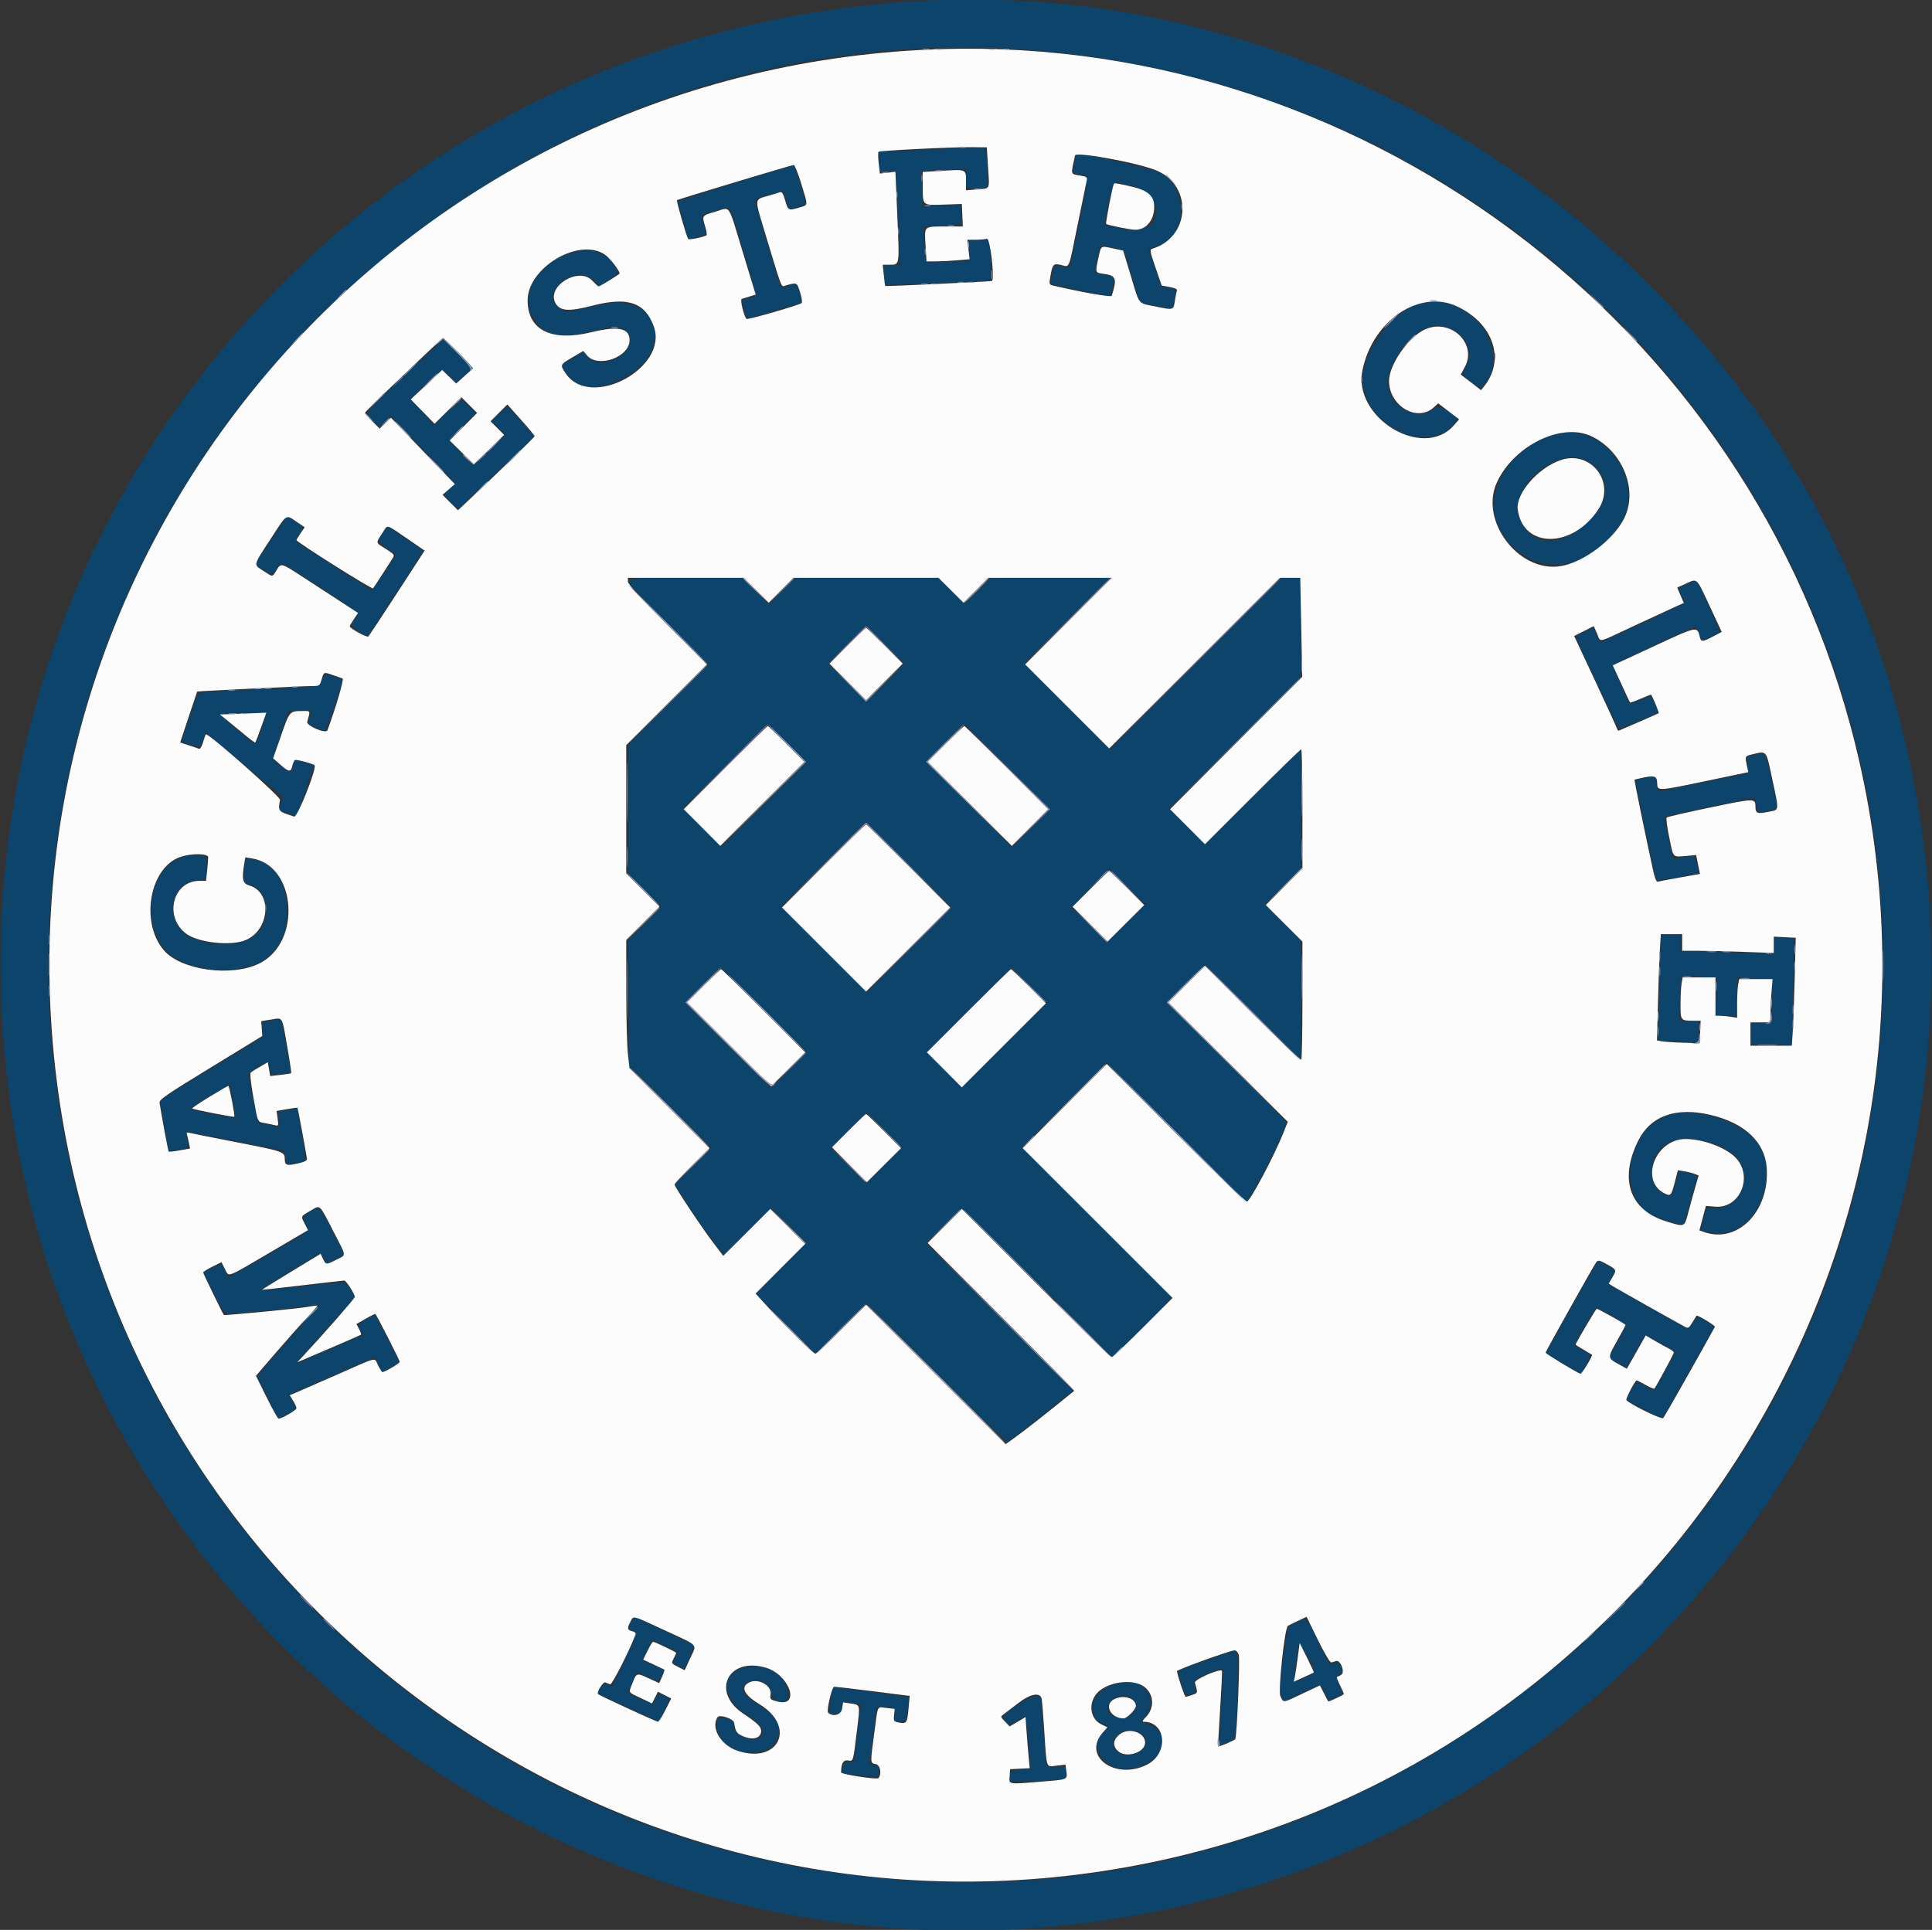 <svg id="svg" version="1.1" xmlns="http://www.w3.org/2000/svg" xmlns:xlink="http://www.w3.org/1999/xlink" width="400" height="399.655" viewBox="0, 0, 400,399.655"><rect x="0" y="0" width="400" height="399.655" fill="#333333" stroke="none"/><g id="svgg"><path id="path0" d="M189.828 0.227 C 71.993 7.233,-13.615 110.493,1.933 226.865 C 15.758 330.342,108.929 406.504,212.931 399.343 C 337.725 390.751,423.807 272.809,393.912 151.379 C 371.294 59.504,283.721 -5.356,189.828 0.227 M218.793 10.852 C 324.881 22.161,400.666 116.296,388.613 221.791 C 377.155 322.084,287.544 396.498,186.851 389.340 C 75.161 381.399,-5.705 279.041,12.611 168.793 C 28.935 70.533,120.521 0.376,218.793 10.852 M193.793 30.883 C 189.147 31.123,184.608 31.333,183.707 31.350 L 182.069 31.379 182.069 33.448 L 182.069 35.517 183.744 35.517 L 185.418 35.517 185.633 38.534 C 185.751 40.194,185.952 44.539,186.080 48.190 L 186.312 54.828 184.707 54.828 L 183.103 54.828 183.103 56.897 L 183.103 58.966 184.569 58.971 C 185.375 58.974,190.341 58.790,195.603 58.563 L 205.172 58.149 205.172 53.902 L 205.172 49.655 202.931 49.655 L 200.690 49.655 200.690 51.855 L 200.690 54.055 196.293 54.214 C 191.024 54.405,191.595 54.836,191.436 50.548 L 191.305 46.999 195.216 46.752 C 197.368 46.616,199.138 46.476,199.150 46.442 C 199.162 46.407,199.110 45.465,199.034 44.347 L 198.896 42.315 194.965 42.508 L 191.034 42.702 191.031 40.920 C 191.030 39.940,190.932 38.334,190.814 37.352 L 190.599 35.565 191.765 35.380 C 192.406 35.278,194.522 35.146,196.466 35.085 L 200.000 34.976 200.000 36.971 L 200.000 38.966 202.241 38.966 L 204.483 38.966 204.480 36.983 C 204.474 32.075,204.121 30.340,203.140 30.395 C 202.646 30.423,198.440 30.642,193.793 30.883 M222.601 33.017 C 222.472 33.728,222.286 34.648,222.187 35.060 C 222.031 35.713,222.200 35.847,223.504 36.104 C 225.479 36.493,225.484 36.194,223.328 46.552 L 221.498 55.345 220.490 55.207 C 218.116 54.881,218.126 54.875,217.796 56.818 C 217.626 57.818,217.561 58.710,217.652 58.801 C 217.775 58.925,229.396 61.379,229.857 61.379 C 229.958 61.379,230.690 58.043,230.690 57.587 C 230.690 57.416,229.755 57.092,228.612 56.867 C 226.968 56.544,226.568 56.343,226.696 55.902 C 226.785 55.595,227.042 54.371,227.268 53.181 C 227.767 50.553,227.634 50.641,230.287 51.195 C 232.963 51.753,232.480 51.031,234.365 57.287 L 235.972 62.620 239.352 63.324 L 242.733 64.028 243.114 62.191 C 243.574 59.974,243.489 59.805,241.773 59.531 L 240.428 59.315 239.085 55.398 L 237.742 51.481 239.196 51.092 C 245.865 49.308,246.386 38.955,239.973 35.681 C 238.809 35.088,224.342 31.724,222.952 31.724 C 222.888 31.724,222.730 32.306,222.601 33.017 M152.414 37.831 C 145.871 39.825,140.466 41.503,140.403 41.561 C 140.306 41.649,142.376 49.347,142.551 49.553 C 142.693 49.718,146.207 48.547,146.203 48.336 C 146.201 48.208,145.968 47.341,145.685 46.409 C 145.068 44.375,144.822 44.652,148.136 43.654 C 151.493 42.642,150.841 41.698,153.932 52.041 C 157.030 62.409,156.900 61.210,154.980 61.693 C 153.693 62.017,153.444 62.203,153.609 62.720 C 153.719 63.068,153.999 63.968,154.232 64.721 L 154.655 66.089 160.393 64.375 L 166.132 62.660 165.623 61.072 C 165.343 60.198,165.056 59.293,164.985 59.062 C 164.887 58.740,164.515 58.761,163.401 59.155 C 162.600 59.437,161.832 59.549,161.695 59.403 C 161.386 59.075,156.083 41.376,156.255 41.247 C 156.488 41.071,161.550 39.653,161.940 39.654 C 162.153 39.655,162.413 40.082,162.518 40.603 C 162.623 41.125,162.866 41.966,163.059 42.472 L 163.410 43.392 165.039 42.902 C 165.936 42.632,166.737 42.343,166.821 42.260 C 166.964 42.117,164.550 34.099,164.387 34.172 C 164.345 34.191,158.957 35.837,152.414 37.831 M233.621 38.284 C 240.733 39.659,241.533 47.627,234.553 47.574 C 233.145 47.563,229.093 46.800,228.791 46.489 C 228.370 46.055,230.504 37.588,230.999 37.728 C 231.303 37.813,232.483 38.064,233.621 38.284 M119.223 52.080 C 111.548 54.001,107.302 60.829,110.531 66.060 C 112.746 69.648,115.865 70.241,123.192 68.469 C 127.907 67.328,129.065 67.454,130.095 69.218 C 132.126 72.695,124.835 76.973,121.893 74.030 L 120.751 72.889 118.472 74.224 L 116.193 75.559 116.803 76.606 C 119.102 80.549,123.153 81.244,128.505 78.616 C 140.118 72.913,136.697 60.247,124.316 63.110 C 118.275 64.507,117.740 64.596,116.801 64.360 C 114.730 63.841,113.825 61.437,115.045 59.696 C 116.999 56.905,121.024 56.062,122.885 58.054 L 123.966 59.211 125.948 58.038 C 128.192 56.712,128.262 56.509,127.080 54.770 C 125.447 52.367,122.334 51.301,119.223 52.080 M293.450 62.971 C 288.133 64.893,282.548 72.241,282.163 77.820 C 281.517 87.179,294.412 94.528,300.514 88.279 C 301.250 87.526,301.765 86.822,301.659 86.716 C 299.758 84.815,297.769 83.824,297.092 84.439 C 293.370 87.820,286.813 83.891,287.323 78.586 C 287.637 75.315,291.436 69.830,294.455 68.290 C 300.135 65.392,306.365 70.944,303.384 76.247 C 302.532 77.763,302.364 77.472,305.291 79.545 L 306.617 80.484 307.297 79.638 C 313.487 71.945,303.127 59.474,293.450 62.971 M83.701 77.792 C 74.795 86.253,75.447 85.317,77.240 87.068 L 78.618 88.413 79.771 87.296 L 80.923 86.179 87.573 93.116 L 94.222 100.053 93.092 101.219 L 91.962 102.385 93.257 103.965 C 94.375 105.330,94.629 105.485,95.121 105.103 C 95.434 104.861,99.026 101.487,103.103 97.608 C 107.181 93.728,110.575 90.513,110.646 90.464 C 110.717 90.414,109.498 88.976,107.936 87.267 L 105.097 84.161 103.400 85.591 L 101.704 87.022 103.168 88.514 L 104.633 90.006 101.885 92.786 C 97.900 96.818,98.212 96.768,95.443 93.812 C 92.590 90.766,92.554 91.278,95.839 88.188 L 98.574 85.615 97.068 84.137 L 95.561 82.658 92.694 85.325 L 89.828 87.991 87.390 85.326 L 84.952 82.661 88.025 79.693 C 91.779 76.067,91.533 76.154,93.058 77.908 L 94.310 79.348 96.034 77.804 L 97.759 76.260 94.835 73.302 C 93.227 71.676,91.828 70.345,91.726 70.345 C 91.623 70.345,88.012 73.696,83.701 77.792 M323.103 89.689 C 313.333 91.588,306.663 101.712,310.307 109.113 C 315.638 119.941,329.092 119.392,335.725 108.075 C 340.596 99.762,332.437 87.876,323.103 89.689 M329.049 95.708 C 333.351 98.542,333.459 103.488,329.308 107.549 C 323.334 113.393,317.680 113.523,314.803 107.882 C 311.476 101.362,322.862 91.632,329.049 95.708 M56.670 110.946 C 55.227 113.176,53.747 115.424,53.382 115.943 L 52.719 116.886 54.358 117.926 C 56.395 119.218,56.337 119.222,57.254 117.738 C 58.192 116.221,57.437 115.891,66.535 121.794 C 74.572 127.009,74.495 126.937,73.448 128.276 C 72.469 129.528,72.577 129.829,74.413 130.959 L 76.068 131.977 81.870 123.043 C 85.061 118.129,87.614 114.054,87.543 113.988 C 87.070 113.549,80.244 108.957,80.183 109.037 C 77.926 112.017,77.925 112.174,80.146 113.648 L 82.016 114.890 79.587 118.566 C 78.251 120.587,77.035 122.207,76.885 122.165 C 76.584 122.081,61.707 112.478,61.298 112.103 C 61.158 111.976,61.429 111.303,61.901 110.609 C 62.987 109.010,63.051 109.205,61.026 107.959 L 59.294 106.893 56.670 110.946 M130.000 120.256 C 130.000 120.587,133.762 124.621,138.359 129.222 L 146.719 137.586 138.359 145.951 L 130.000 154.316 130.000 167.595 L 130.000 180.875 133.449 184.311 L 136.897 187.746 133.419 191.236 L 129.941 194.726 130.057 207.705 L 130.172 220.685 138.709 229.226 L 147.245 237.767 143.479 241.521 L 139.714 245.274 141.460 248.068 C 143.461 251.270,147.403 256.844,148.922 258.621 L 149.955 259.828 154.804 255.005 L 159.654 250.183 163.276 253.793 L 166.899 257.404 161.678 262.633 L 156.456 267.862 162.605 274.119 L 168.754 280.375 174.034 275.104 L 179.313 269.833 193.760 284.277 C 202.852 293.367,208.379 298.649,208.672 298.527 C 209.124 298.339,218.181 291.312,220.889 289.049 L 222.233 287.925 206.976 272.666 L 191.719 257.406 195.262 253.876 C 197.211 251.934,198.957 250.345,199.142 250.345 C 199.328 250.345,206.386 257.243,214.826 265.675 L 230.172 281.005 234.672 276.742 C 237.147 274.396,239.925 271.596,240.846 270.518 L 242.521 268.558 227.038 253.073 L 211.556 237.587 220.345 228.793 L 229.134 219.999 243.626 234.488 L 258.118 248.977 259.904 245.954 C 261.772 242.791,265.129 235.931,265.902 233.696 L 266.353 232.392 253.956 219.991 L 241.559 207.590 245.343 203.795 C 247.424 201.708,249.285 200.000,249.479 200.000 C 249.673 200.000,254.176 204.347,259.485 209.661 L 269.138 219.322 269.357 217.678 C 269.478 216.774,269.499 211.224,269.404 205.345 L 269.231 194.655 265.570 190.948 L 261.908 187.241 265.609 183.529 L 269.310 179.816 269.310 167.410 L 269.310 155.004 259.393 164.918 L 249.475 174.831 245.774 171.119 L 242.073 167.407 255.692 153.791 L 269.310 140.176 269.310 129.915 L 269.310 119.655 267.326 119.655 L 265.342 119.655 247.587 137.413 L 229.831 155.171 220.950 146.295 L 212.069 137.419 220.946 128.537 L 229.823 119.655 217.419 119.655 L 205.015 119.655 202.335 122.319 L 199.655 124.984 196.975 122.319 L 194.295 119.655 179.467 119.655 L 164.639 119.655 161.896 122.414 L 159.153 125.173 156.380 122.414 L 153.606 119.655 141.803 119.655 C 130.811 119.655,130.000 119.696,130.000 120.256 M349.397 120.905 C 348.401 121.348,347.586 121.788,347.586 121.883 C 347.586 121.978,347.838 122.685,348.147 123.456 C 348.830 125.164,349.964 124.392,339.905 129.069 L 331.362 133.042 330.639 131.607 C 330.241 130.818,329.872 130.123,329.819 130.063 C 329.714 129.943,326.207 131.671,326.207 131.843 C 326.207 132.111,334.887 150.542,335.125 150.780 C 335.273 150.928,337.195 150.251,339.396 149.276 L 343.399 147.502 342.654 145.906 C 342.245 145.029,341.869 144.246,341.818 144.167 C 341.767 144.089,340.768 144.438,339.598 144.943 C 338.427 145.447,337.441 145.822,337.406 145.775 C 336.995 145.226,333.810 137.799,333.933 137.676 C 334.094 137.515,345.545 132.142,349.235 130.496 L 351.057 129.683 351.793 131.198 L 352.529 132.712 354.282 131.832 C 355.246 131.348,356.077 130.915,356.128 130.871 C 356.211 130.799,351.440 120.259,351.273 120.144 C 351.237 120.119,350.392 120.462,349.397 120.905 M183.368 133.540 L 187.242 137.425 183.276 141.379 L 179.310 145.334 175.345 141.379 L 171.379 137.425 175.253 133.540 C 177.383 131.403,179.209 129.655,179.310 129.655 C 179.411 129.655,181.237 131.403,183.368 133.540 M66.676 140.773 C 66.264 142.208,66.315 142.201,52.320 142.775 C 45.432 143.057,41.258 143.362,41.080 143.595 C 40.749 144.028,37.516 153.503,37.661 153.617 C 38.058 153.927,41.193 154.784,41.352 154.626 C 41.462 154.516,41.793 153.809,42.088 153.055 L 42.624 151.684 50.578 158.339 L 58.532 164.993 58.055 166.343 C 57.793 167.086,57.619 167.726,57.669 167.766 C 57.926 167.972,61.439 169.018,61.527 168.914 C 61.684 168.729,64.947 158.815,64.910 158.634 C 64.892 158.547,64.362 158.297,63.732 158.080 C 60.943 157.118,61.108 157.089,60.651 158.613 C 60.167 160.228,60.170 160.228,58.118 158.621 C 56.234 157.145,56.234 157.678,58.123 152.011 L 59.694 147.296 62.107 147.183 C 64.381 147.075,64.508 147.109,64.321 147.759 C 63.632 150.143,63.646 150.192,65.178 150.651 C 65.973 150.889,66.824 151.161,67.069 151.254 C 67.379 151.374,68.009 149.933,69.152 146.488 C 70.054 143.773,70.856 141.376,70.934 141.160 C 71.065 140.804,68.370 139.655,67.402 139.655 C 67.179 139.655,66.852 140.158,66.676 140.773 M55.087 148.017 C 55.000 148.254,54.505 149.728,53.988 151.293 C 52.855 154.718,53.461 154.739,49.120 151.121 C 44.878 147.584,44.825 147.674,51.158 147.621 C 54.294 147.594,55.209 147.687,55.087 148.017 M163.021 153.883 L 166.894 157.767 158.104 166.552 L 149.313 175.337 145.345 171.379 L 141.376 167.422 150.082 158.711 C 154.870 153.920,158.869 150.000,158.969 150.000 C 159.068 150.000,160.892 151.747,163.021 153.883 M208.619 158.792 L 217.406 167.583 213.448 171.552 L 209.491 175.520 200.609 166.643 L 191.727 157.766 195.599 153.883 C 197.729 151.747,199.553 150.000,199.652 150.000 C 199.751 150.000,203.787 153.956,208.619 158.792 M363.324 156.294 L 361.647 156.640 361.866 158.294 C 362.052 159.693,361.991 159.977,361.474 160.135 C 360.254 160.508,344.333 163.793,343.747 163.793 C 343.297 163.793,343.086 163.396,342.909 162.215 C 342.701 160.829,342.583 160.658,341.940 160.812 C 341.537 160.908,340.625 161.093,339.914 161.222 C 339.203 161.351,338.621 161.619,338.621 161.818 C 338.621 162.261,342.806 182.201,342.928 182.341 C 343.005 182.429,351.417 180.997,351.638 180.859 C 352.066 180.590,350.852 176.907,350.382 177.049 C 349.268 177.385,346.458 177.952,346.376 177.857 C 346.244 177.702,344.494 169.184,344.579 169.107 C 344.668 169.027,362.886 165.172,363.174 165.172 C 363.282 165.172,363.475 165.871,363.603 166.724 C 363.731 167.578,363.973 168.276,364.142 168.276 C 365.245 168.276,367.929 167.459,367.918 167.127 C 367.875 165.843,365.593 156.067,365.324 156.013 C 365.146 155.977,364.246 156.104,363.324 156.294 M188.276 179.138 L 197.064 187.931 188.276 196.724 L 179.488 205.517 170.606 196.640 L 161.724 187.764 170.428 179.054 C 175.216 174.264,179.213 170.345,179.310 170.345 C 179.408 170.345,183.442 174.302,188.276 179.138 M38.650 177.263 C 29.854 179.033,28.564 194.225,36.828 198.723 C 42.039 201.559,50.545 201.536,54.805 198.674 C 62.452 193.539,60.202 177.960,51.810 177.934 L 50.690 177.931 50.632 179.828 C 50.601 180.871,50.562 181.971,50.546 182.273 C 50.528 182.613,51.020 182.995,51.833 183.275 C 56.262 184.798,56.264 191.769,51.835 194.365 C 48.688 196.209,41.684 195.770,38.484 193.528 C 33.941 190.344,35.482 182.560,40.704 182.314 C 42.623 182.223,42.747 182.047,42.753 179.397 C 42.758 177.574,42.666 177.241,42.155 177.237 C 41.823 177.234,41.241 177.170,40.862 177.095 C 40.483 177.019,39.487 177.095,38.650 177.263 M233.449 183.621 L 237.057 187.242 233.101 191.209 L 229.146 195.176 225.548 191.579 L 221.951 187.982 225.673 183.991 C 227.721 181.796,229.496 180.000,229.618 180.000 C 229.740 180.000,231.464 181.629,233.449 183.621 M343.754 197.155 C 343.732 199.194,343.615 204.139,343.495 208.145 L 343.276 215.427 346.346 215.645 C 348.035 215.764,349.936 215.862,350.570 215.862 L 351.724 215.862 351.724 213.621 L 351.724 211.379 349.741 211.379 L 347.759 211.380 347.879 206.810 C 348.023 201.357,347.435 202.024,351.861 202.295 L 355.560 202.521 355.320 206.433 L 355.079 210.345 357.367 210.345 L 359.655 210.345 359.655 206.329 L 359.655 202.314 361.983 202.534 C 363.263 202.655,364.897 202.755,365.613 202.756 L 366.917 202.759 366.820 207.328 L 366.724 211.897 364.655 211.897 L 362.586 211.897 362.484 214.052 L 362.381 216.207 365.415 216.211 C 367.083 216.213,369.009 216.307,369.695 216.421 L 370.942 216.627 371.166 208.055 C 371.289 203.340,371.425 198.319,371.467 196.897 L 371.544 194.310 369.393 194.208 L 367.241 194.105 367.241 195.802 L 367.241 197.499 362.500 197.363 C 359.892 197.288,355.547 197.136,352.845 197.026 L 347.931 196.825 347.931 195.137 L 347.931 193.448 345.862 193.448 L 343.793 193.448 343.754 197.155 M158.276 209.138 L 167.064 217.932 163.359 221.637 L 159.654 225.342 150.779 216.467 L 141.904 207.592 145.515 203.968 C 147.501 201.975,149.207 200.345,149.307 200.345 C 149.406 200.345,153.443 204.302,158.276 209.138 M207.931 216.379 L 199.142 225.173 195.522 221.552 L 191.901 217.932 200.690 209.138 L 209.478 200.344 213.099 203.965 L 216.720 207.586 207.931 216.379 M56.379 211.260 C 53.993 211.765,54.139 211.627,54.343 213.194 L 54.533 214.655 43.789 221.193 C 33.671 227.350,33.056 227.781,33.221 228.606 C 33.317 229.088,33.744 231.478,34.170 233.916 L 34.944 238.349 36.677 238.119 C 38.983 237.813,39.034 237.762,38.770 236.004 C 38.488 234.118,37.445 234.080,49.144 236.375 C 54.451 237.416,58.818 238.270,58.849 238.272 C 58.880 238.274,59.012 238.909,59.143 239.683 L 59.380 241.090 61.156 240.855 C 63.595 240.531,63.543 240.766,62.493 234.871 L 61.552 229.589 59.847 229.815 C 57.556 230.119,57.485 230.193,57.754 231.985 C 57.946 233.269,57.899 233.510,57.486 233.351 C 57.210 233.246,56.292 233.055,55.446 232.928 C 54.600 232.801,53.741 232.594,53.537 232.469 C 53.226 232.276,51.240 222.413,51.473 222.218 C 51.516 222.182,52.440 221.588,53.527 220.898 C 55.705 219.515,55.547 219.449,55.948 221.897 C 56.066 222.615,56.751 222.691,59.166 222.252 L 60.228 222.060 59.433 217.668 C 58.996 215.252,58.550 212.772,58.441 212.155 C 58.243 211.024,57.999 210.918,56.379 211.260 M48.231 228.050 C 48.577 229.876,48.808 231.422,48.744 231.486 C 48.573 231.657,39.313 229.858,39.312 229.653 C 39.310 229.455,47.363 224.547,47.508 224.658 C 47.560 224.697,47.886 226.223,48.231 228.050 M183.017 241.289 L 179.315 244.992 175.691 241.381 L 172.068 237.770 175.772 234.056 L 179.475 230.341 183.097 233.964 L 186.720 237.586 183.017 241.289 M345.845 230.791 C 336.538 233.439,334.333 248.455,342.734 251.983 C 344.182 252.591,348.391 253.792,348.543 253.641 C 348.651 253.533,351.379 243.899,351.379 243.626 C 351.379 243.422,347.847 242.383,347.689 242.541 C 347.620 242.610,347.264 243.716,346.897 245.000 C 346.110 247.751,346.127 247.728,345.072 247.463 C 340.705 246.367,341.003 238.855,345.504 236.559 C 348.772 234.891,355.911 236.313,359.083 239.262 C 363.227 243.116,360.719 250.172,355.204 250.172 L 353.339 250.172 352.713 252.394 C 351.976 255.006,351.833 254.742,354.261 255.252 C 363.796 257.251,370.000 241.617,362.307 234.978 C 358.357 231.571,350.305 229.523,345.845 230.791 M64.406 250.830 C 62.587 251.908,62.584 251.914,63.276 253.448 C 63.620 254.211,63.838 254.883,63.761 254.942 C 63.385 255.228,47.506 264.483,47.390 264.483 C 47.316 264.483,46.939 263.862,46.552 263.103 C 45.719 261.471,45.920 261.509,43.785 262.590 L 42.076 263.456 44.221 267.763 C 46.138 271.610,46.462 272.069,47.257 272.069 C 48.808 272.069,62.518 270.687,64.135 270.368 C 66.489 269.903,66.472 270.232,64.018 272.715 C 62.775 273.972,59.830 277.250,57.474 280.000 L 53.190 285.000 55.392 289.400 L 57.595 293.800 59.401 292.893 C 60.394 292.394,61.265 291.934,61.336 291.870 C 61.407 291.806,61.135 291.195,60.732 290.512 C 59.724 288.803,59.698 288.844,62.500 287.658 C 63.875 287.076,67.838 285.355,71.306 283.834 L 77.611 281.068 78.346 282.580 L 79.080 284.091 80.833 283.211 C 81.797 282.727,82.642 282.281,82.710 282.219 C 82.812 282.128,78.093 272.889,77.721 272.454 C 77.548 272.251,75.789 273.052,74.876 273.749 C 74.098 274.343,74.086 274.417,74.599 275.409 L 75.136 276.447 68.344 279.391 C 64.608 281.011,61.497 282.285,61.430 282.224 C 61.362 282.162,64.053 279.076,67.409 275.364 L 73.511 268.616 72.603 267.067 C 71.514 265.209,72.317 265.261,62.235 266.399 C 57.941 266.884,54.288 267.233,54.118 267.175 C 53.815 267.071,65.827 259.655,66.297 259.655 C 66.427 259.655,66.773 260.118,67.066 260.683 L 67.597 261.711 69.481 260.787 L 71.365 259.863 68.856 255.041 C 66.057 249.662,66.180 249.778,64.406 250.830 M326.195 269.224 C 323.656 273.728,321.230 278.039,320.802 278.804 L 320.026 280.193 323.658 282.371 C 325.656 283.569,327.329 284.495,327.377 284.430 C 327.817 283.824,329.310 281.021,329.310 280.801 C 329.310 280.645,328.543 280.087,327.606 279.560 L 325.901 278.603 327.988 274.905 C 329.135 272.871,330.184 271.088,330.318 270.943 C 330.669 270.563,336.746 274.073,336.610 274.577 C 336.547 274.810,335.723 276.373,334.777 278.052 C 333.831 279.730,333.107 281.143,333.167 281.191 C 333.546 281.494,336.478 283.103,336.653 283.103 C 336.769 283.103,337.687 281.629,338.691 279.828 C 339.696 278.026,340.641 276.552,340.792 276.552 C 341.006 276.552,346.292 279.446,346.851 279.870 C 346.948 279.944,343.012 287.268,342.542 287.887 C 342.489 287.957,341.733 287.597,340.862 287.087 C 338.917 285.947,338.838 285.973,337.610 288.123 L 336.617 289.861 340.275 291.831 C 343.177 293.395,344.015 293.712,344.333 293.366 C 344.779 292.883,354.828 275.015,354.828 274.707 C 354.828 274.456,351.939 272.759,351.514 272.759 C 351.336 272.759,350.899 273.302,350.541 273.966 C 350.184 274.629,349.747 275.172,349.570 275.172 C 348.966 275.172,333.103 266.115,333.103 265.770 C 333.103 265.581,333.421 264.912,333.810 264.284 L 334.516 263.141 333.551 262.548 C 331.576 261.335,331.056 261.034,330.934 261.034 C 330.866 261.034,328.733 264.720,326.195 269.224 M130.587 336.033 C 130.005 337.255,130.006 337.261,130.863 337.587 C 132.033 338.031,132.048 337.971,129.263 343.974 L 126.801 349.279 125.869 348.797 C 124.955 348.324,123.219 350.294,124.080 350.826 C 124.775 351.256,136.322 356.550,136.391 356.470 C 136.570 356.263,138.621 352.075,138.621 351.915 C 138.621 351.820,138.128 351.487,137.525 351.175 C 136.372 350.579,135.517 351.061,135.517 352.307 C 135.517 353.057,131.447 351.723,130.076 350.523 C 130.023 350.477,130.388 349.496,130.888 348.343 L 131.797 346.248 133.743 347.121 C 134.814 347.602,135.853 348.063,136.052 348.146 C 136.251 348.229,136.670 347.760,136.983 347.104 L 137.552 345.911 135.328 344.870 C 134.104 344.298,133.103 343.738,133.103 343.627 C 133.103 343.450,134.789 339.970,134.987 339.739 C 135.029 339.690,136.253 340.199,137.707 340.871 L 140.350 342.092 139.830 343.098 C 139.544 343.651,139.310 344.185,139.310 344.284 C 139.310 344.476,141.202 345.517,141.549 345.517 C 141.927 345.517,143.818 340.922,143.546 340.664 C 143.341 340.471,133.648 335.869,131.534 334.962 C 131.335 334.877,130.909 335.359,130.587 336.033 M268.190 336.057 C 267.289 336.526,266.552 337.086,266.552 337.302 C 266.552 337.518,266.141 340.476,265.640 343.876 C 264.783 349.683,264.761 350.129,265.283 351.222 L 265.838 352.386 269.384 350.681 C 273.661 348.624,273.272 348.645,274.173 350.431 C 274.580 351.237,274.969 351.960,275.039 352.037 C 275.247 352.267,277.931 350.955,277.931 350.624 C 277.931 350.455,277.603 349.675,277.203 348.889 C 276.476 347.465,276.784 346.552,277.991 346.552 C 278.142 346.552,278.006 346.009,277.689 345.345 C 277.069 344.045,276.861 343.948,275.847 344.491 C 275.249 344.811,274.970 344.388,272.886 340.008 C 270.365 334.710,270.523 334.842,268.190 336.057 M272.052 346.125 C 272.069 346.572,268.306 348.421,268.000 348.115 C 267.833 347.948,268.497 342.327,268.874 340.716 C 269.067 339.894,272.003 344.892,272.052 346.125 M249.867 343.800 C 242.921 346.234,243.633 345.612,244.514 348.482 C 245.394 351.348,245.226 351.153,246.563 350.860 C 247.690 350.612,247.791 350.088,247.071 348.228 C 246.886 347.750,253.008 345.165,253.276 345.607 C 253.304 345.653,253.106 349.153,252.837 353.386 C 252.567 357.619,252.415 361.150,252.497 361.233 C 252.715 361.450,254.933 360.667,255.382 360.213 C 256.305 359.283,256.691 341.573,255.784 341.742 C 255.732 341.751,253.069 342.678,249.867 343.800 M154.318 345.249 C 148.946 346.385,149.250 351.729,154.893 355.375 C 158.042 357.410,158.718 358.779,157.097 359.841 C 155.273 361.036,151.381 359.000,151.858 357.100 C 152.041 356.369,151.901 356.246,150.472 355.887 C 148.542 355.401,148.448 355.480,148.448 357.596 C 148.448 362.940,158.277 365.109,160.794 360.320 C 162.166 357.710,161.060 355.639,156.831 352.903 C 153.753 350.912,153.200 349.903,154.483 348.621 C 156.072 347.031,159.529 348.304,159.719 350.549 C 159.858 352.179,162.521 353.342,162.898 351.938 C 164.002 347.824,159.337 344.188,154.318 345.249 M231.492 348.636 C 226.100 349.702,224.256 354.779,228.414 357.112 C 229.690 357.828,229.715 357.875,229.014 358.250 C 225.019 360.388,227.724 366.251,232.727 366.298 C 239.961 366.366,243.804 359.359,237.792 357.063 L 236.215 356.461 237.245 355.288 C 239.751 352.433,237.064 347.790,233.209 348.314 C 233.056 348.334,232.283 348.479,231.492 348.636 M172.291 349.824 C 172.179 350.115,171.984 351.360,171.858 352.591 L 171.629 354.828 172.862 354.828 C 174.000 354.828,174.102 354.742,174.202 353.707 L 174.310 352.586 176.196 352.690 C 177.233 352.747,178.127 352.839,178.182 352.895 C 178.237 352.950,177.941 355.658,177.523 358.911 L 176.764 364.828 175.623 364.828 C 174.668 364.828,173.670 367.124,174.569 367.254 C 181.930 368.313,182.053 368.300,182.064 366.466 C 182.068 365.633,181.938 365.517,180.996 365.517 C 179.976 365.517,179.933 365.463,180.118 364.397 C 180.225 363.780,180.578 361.065,180.903 358.362 L 181.493 353.448 182.428 353.448 C 185.003 353.448,185.529 353.772,185.298 355.215 L 185.084 356.552 186.320 356.552 C 187.449 356.552,187.570 356.455,187.725 355.431 C 187.985 353.725,188.220 351.379,188.132 351.379 C 187.856 351.379,174.450 349.630,173.574 349.480 C 172.797 349.346,172.437 349.443,172.291 349.824 M213.966 351.386 C 213.024 351.518,211.793 352.174,210.086 353.453 C 207.279 355.557,207.370 355.403,208.282 356.498 L 208.956 357.306 210.565 356.406 C 212.592 355.274,212.417 354.936,212.911 360.929 C 213.409 366.954,213.672 366.158,211.093 366.428 C 208.911 366.656,208.321 367.422,209.229 368.845 C 209.426 369.154,219.291 368.681,220.603 368.301 C 220.651 368.287,220.690 367.733,220.690 367.069 L 220.690 365.862 218.621 365.862 C 217.236 365.862,216.552 365.725,216.552 365.446 C 216.552 364.702,215.492 351.557,215.418 351.372 C 215.378 351.273,214.724 351.280,213.966 351.386 M233.902 351.431 C 235.438 352.239,235.614 353.728,234.326 355.016 C 232.761 356.581,229.310 355.640,229.310 353.649 C 229.310 351.932,232.201 350.535,233.902 351.431 M236.121 358.962 C 238.974 360.701,235.860 364.215,232.264 363.312 C 231.115 363.024,230.214 361.644,230.529 360.653 C 231.230 358.445,233.933 357.628,236.121 358.962 " stroke="none" fill="#0d446c" fill-rule="evenodd"></path><path id="path1" d="M190.517 10.352 C 79.985 16.289,-2.070 114.257,11.746 223.793 C 24.891 328.008,121.580 402.227,225.517 387.887 C 337.347 372.458,411.152 263.742,384.131 154.245 C 362.494 66.562,280.369 5.527,190.517 10.352 M204.567 34.628 C 204.868 39.440,205.091 38.996,202.261 39.223 L 200.000 39.405 200.000 37.481 C 200.000 35.041,200.060 35.067,195.158 35.360 L 191.034 35.606 191.040 38.579 C 191.047 42.637,190.919 42.526,195.392 42.371 L 199.138 42.241 199.240 44.569 L 199.342 46.897 195.792 46.902 C 191.197 46.909,191.384 46.734,191.625 50.782 L 191.825 54.138 193.619 54.138 C 194.606 54.138,196.613 54.037,198.079 53.913 L 200.745 53.687 200.511 51.671 L 200.277 49.655 201.949 49.650 C 202.868 49.648,203.946 49.559,204.343 49.452 C 204.983 49.280,205.973 57.590,205.383 58.181 C 205.256 58.307,183.358 59.341,183.267 59.225 C 183.230 59.177,183.103 58.168,182.985 56.983 L 182.769 54.828 184.057 54.822 C 186.312 54.813,186.237 55.243,185.790 44.921 L 185.386 35.565 183.777 35.756 L 182.168 35.946 181.925 33.799 C 181.791 32.618,181.777 31.556,181.894 31.439 C 182.159 31.175,197.403 30.422,201.379 30.477 L 204.310 30.517 204.567 34.628 M239.654 35.397 C 247.055 38.715,246.334 49.213,238.546 51.518 C 238.014 51.676,238.084 52.070,239.236 55.415 L 240.517 59.137 242.176 59.437 C 243.281 59.637,243.780 59.882,243.670 60.169 C 243.578 60.407,243.396 61.322,243.264 62.202 C 242.954 64.268,243.022 64.246,239.329 63.488 C 235.464 62.696,236.020 63.375,234.130 57.142 L 232.539 51.897 230.385 51.431 C 227.832 50.879,227.974 50.780,227.387 53.516 C 226.739 56.538,226.711 56.461,228.551 56.715 C 231.085 57.063,231.308 57.690,230.173 61.260 C 230.065 61.600,224.096 60.555,217.989 59.126 C 217.253 58.954,217.206 58.817,217.429 57.486 C 217.901 54.675,218.048 54.505,219.680 54.872 C 221.522 55.285,221.156 56.176,223.119 46.506 C 224.058 41.885,224.903 37.768,224.998 37.358 C 225.148 36.708,224.982 36.581,223.706 36.370 C 221.566 36.016,221.652 36.333,222.585 32.199 C 222.784 31.314,236.119 33.812,239.654 35.397 M165.883 38.017 C 167.345 42.798,167.372 42.419,165.517 42.974 C 163.241 43.654,163.173 43.621,162.564 41.527 C 162.117 39.990,161.891 39.650,161.434 39.825 C 161.119 39.946,159.953 40.297,158.843 40.606 C 156.225 41.334,156.248 41.129,158.106 47.289 C 162.015 60.249,161.698 59.399,162.525 59.163 C 165.049 58.443,164.981 58.413,165.648 60.528 C 165.988 61.608,166.137 62.610,165.978 62.755 C 165.509 63.183,154.780 66.274,154.553 66.047 C 154.011 65.505,153.180 62.019,153.565 61.900 C 153.785 61.832,154.527 61.604,155.214 61.394 L 156.462 61.011 153.782 52.206 C 150.620 41.815,151.347 42.895,148.141 43.827 C 145.277 44.659,145.304 44.618,146.019 46.974 C 146.291 47.870,146.406 48.661,146.274 48.731 C 145.520 49.133,142.701 49.713,142.496 49.508 C 142.197 49.209,139.997 41.612,140.161 41.448 C 140.322 41.287,163.871 34.185,164.331 34.159 C 164.533 34.147,165.231 35.884,165.883 38.017 M230.585 38.190 C 230.298 38.699,228.857 46.213,229.015 46.371 C 229.261 46.617,234.066 47.586,235.040 47.586 C 237.311 47.586,238.966 45.588,238.966 42.846 C 238.966 40.416,237.588 39.319,233.439 38.446 C 230.575 37.844,230.770 37.861,230.585 38.190 M125.245 52.738 C 126.258 53.433,128.276 56.026,128.276 56.634 C 128.276 56.821,124.223 59.310,123.918 59.310 C 123.824 59.310,123.235 58.767,122.609 58.103 C 119.856 55.185,113.165 59.210,114.969 62.700 C 115.873 64.448,117.709 64.584,122.759 63.276 C 129.980 61.406,133.577 62.643,135.364 67.610 C 138.442 76.168,122.327 84.854,117.181 77.411 C 115.895 75.551,115.903 75.530,118.497 74.013 L 120.774 72.681 121.508 73.571 C 123.761 76.304,130.345 73.982,130.345 70.455 C 130.345 67.936,128.034 67.448,122.478 68.794 C 114.173 70.806,109.292 68.400,109.237 62.268 C 109.176 55.454,119.895 49.073,125.245 52.738 M301.641 63.442 C 309.158 66.950,311.708 74.400,307.297 79.968 L 306.640 80.798 304.541 79.183 L 302.443 77.568 303.290 75.974 C 305.894 71.077,300.273 65.827,295.000 68.230 C 291.592 69.783,287.586 75.536,287.586 78.878 C 287.586 84.094,293.459 87.530,296.897 84.325 L 297.759 83.521 299.927 85.181 L 302.096 86.841 300.995 88.096 C 294.631 95.344,280.043 86.514,282.083 76.648 C 284.207 66.377,293.901 59.831,301.641 63.442 M94.989 73.093 C 96.682 74.794,97.998 76.241,97.913 76.310 C 97.828 76.378,97.015 77.107,96.106 77.930 L 94.453 79.425 93.003 78.019 L 91.552 76.613 88.294 79.657 L 85.037 82.701 87.506 85.230 L 89.975 87.759 92.748 85.006 L 95.521 82.254 97.151 83.884 L 98.781 85.514 95.941 88.368 L 93.102 91.223 95.603 93.697 L 98.103 96.171 101.243 93.117 L 104.382 90.062 102.972 88.651 L 101.561 87.240 103.301 85.500 L 105.041 83.760 107.866 86.928 C 109.419 88.670,110.690 90.206,110.690 90.342 C 110.690 90.540,102.531 98.439,96.115 104.451 L 94.816 105.669 93.221 104.074 L 91.626 102.479 92.897 101.363 L 94.167 100.247 91.308 97.275 C 89.735 95.641,86.759 92.549,84.695 90.404 L 80.942 86.506 79.779 87.633 L 78.616 88.760 77.063 87.236 C 76.209 86.397,75.555 85.576,75.610 85.410 C 75.726 85.063,91.460 70.038,91.731 70.015 C 91.830 70.007,93.296 71.392,94.989 73.093 M329.532 90.363 C 335.981 93.465,339.168 101.443,336.293 107.289 C 334.115 111.718,328.029 116.355,323.267 117.214 C 314.547 118.787,306.184 107.875,309.946 99.835 C 313.527 92.183,323.394 87.411,329.532 90.363 M323.001 95.325 C 318.316 96.996,313.795 102.256,314.233 105.525 C 315.320 113.625,325.539 113.622,330.901 105.520 C 334.633 99.881,329.348 93.061,323.001 95.325 M61.381 108.041 L 63.080 109.185 62.230 110.436 C 61.762 111.124,61.379 111.758,61.379 111.844 C 61.379 112.242,77.002 122.098,77.229 121.842 C 77.371 121.683,78.230 120.388,79.137 118.966 C 80.045 117.543,81.008 116.042,81.279 115.629 C 81.746 114.915,81.674 114.817,79.821 113.631 C 77.648 112.242,77.682 112.676,79.522 109.828 C 80.261 108.685,80.050 108.611,84.239 111.494 L 87.912 114.023 82.238 122.765 C 79.117 127.572,76.429 131.640,76.264 131.805 C 75.977 132.092,72.414 130.130,72.414 129.684 C 72.414 129.566,72.801 128.901,73.274 128.204 L 74.135 126.938 71.119 124.974 C 69.460 123.894,65.995 121.635,63.417 119.953 C 58.048 116.451,58.229 116.505,57.241 118.103 C 56.341 119.560,56.571 119.553,54.483 118.190 C 52.434 116.852,52.322 117.310,56.118 111.472 C 59.488 106.289,59.128 106.523,61.381 108.041 M156.552 122.242 L 159.154 124.829 161.724 122.242 L 164.293 119.655 179.294 119.655 L 194.295 119.655 196.897 122.242 L 199.499 124.829 202.068 122.242 L 204.638 119.655 217.403 119.655 L 230.167 119.655 221.206 128.622 L 212.245 137.588 220.950 146.293 L 229.655 154.998 247.329 137.327 L 265.002 119.655 267.105 119.655 L 269.207 119.655 269.407 129.914 L 269.606 140.172 255.928 153.877 L 242.249 167.582 245.862 171.207 L 249.474 174.832 259.308 165.002 C 264.717 159.596,269.258 155.172,269.399 155.172 C 269.540 155.172,269.655 160.717,269.655 167.495 L 269.655 179.817 265.862 183.621 L 262.068 187.425 265.862 191.207 L 269.655 194.988 269.655 207.092 C 269.655 213.749,269.546 219.305,269.412 219.439 C 269.278 219.572,264.738 215.252,259.322 209.839 L 249.475 199.996 245.689 203.793 L 241.904 207.590 254.260 219.950 L 266.616 232.309 265.672 234.689 C 263.882 239.204,259.078 248.298,258.193 248.844 C 258.005 248.960,251.390 242.595,243.493 234.700 L 229.134 220.344 220.430 229.053 L 211.725 237.763 227.241 253.275 L 242.757 268.788 236.640 274.911 C 233.277 278.279,230.367 281.034,230.175 281.034 C 229.982 281.034,222.922 274.130,214.485 265.692 L 199.145 250.349 195.605 253.878 L 192.064 257.406 207.310 272.655 C 215.695 281.042,222.485 287.962,222.399 288.033 C 217.279 292.225,211.589 296.684,209.361 298.250 L 208.204 299.063 193.759 284.621 L 179.313 270.178 174.221 275.262 C 171.421 278.057,168.994 280.345,168.829 280.345 C 168.430 280.345,162.716 274.744,159.219 270.925 L 156.435 267.884 161.574 262.736 L 166.714 257.588 163.103 253.966 L 159.493 250.343 154.618 255.209 L 149.744 260.075 147.676 257.360 C 145.267 254.195,139.655 245.758,139.655 245.301 C 139.655 245.128,141.285 243.363,143.278 241.378 L 146.900 237.767 138.616 229.478 L 130.332 221.189 129.996 218.267 C 129.812 216.660,129.659 210.692,129.658 205.006 L 129.655 194.667 133.104 191.207 L 136.552 187.746 133.104 184.311 L 129.655 180.875 129.655 167.595 L 129.655 154.316 138.015 145.951 L 146.374 137.586 138.187 129.394 C 132.371 123.574,130.000 120.978,130.000 120.428 L 130.000 119.655 141.975 119.655 L 153.950 119.655 156.552 122.242 M353.984 125.538 L 356.461 130.862 354.696 131.794 C 352.523 132.941,352.195 132.964,351.949 131.983 C 351.358 129.628,351.574 129.586,342.364 133.857 L 333.905 137.779 335.641 141.562 C 336.595 143.643,337.419 145.406,337.472 145.480 C 337.526 145.554,338.525 145.200,339.693 144.693 C 340.862 144.187,341.842 143.816,341.871 143.869 C 342.413 144.861,343.528 147.613,343.421 147.696 C 343.312 147.780,336.900 150.582,335.156 151.307 C 335.024 151.362,334.834 151.130,334.736 150.790 C 334.637 150.450,332.611 146.018,330.233 140.941 L 325.911 131.710 327.940 130.685 L 329.970 129.660 330.655 131.209 C 331.487 133.091,330.387 133.320,338.293 129.621 C 341.982 127.895,345.813 126.120,346.807 125.676 L 348.614 124.869 347.931 123.275 L 347.248 121.682 349.055 120.862 C 351.458 119.771,351.174 119.502,353.984 125.538 M175.425 133.713 L 171.724 137.425 175.517 141.207 L 179.310 144.988 183.104 141.207 L 186.897 137.425 183.196 133.713 C 181.160 131.671,179.412 130.000,179.310 130.000 C 179.209 130.000,177.461 131.671,175.425 133.713 M69.008 139.833 C 69.838 140.121,70.703 140.423,70.930 140.505 C 71.268 140.627,69.519 146.604,67.785 151.252 C 67.496 152.025,63.386 150.284,63.608 149.483 C 64.273 147.078,64.339 147.241,62.710 147.246 C 59.934 147.255,59.970 147.214,58.187 152.335 L 56.546 157.045 58.014 158.335 C 59.803 159.908,60.224 159.956,60.516 158.625 C 60.641 158.058,60.889 157.503,61.069 157.393 C 61.338 157.226,64.716 158.126,65.122 158.473 C 65.687 158.956,61.588 169.314,60.915 169.101 C 57.545 168.038,57.546 168.039,57.972 165.634 C 58.083 165.003,43.477 152.069,42.653 152.069 C 42.571 152.069,42.306 152.775,42.064 153.638 C 41.822 154.502,41.453 155.145,41.243 155.068 C 41.034 154.991,40.062 154.665,39.084 154.343 L 37.305 153.759 39.045 148.517 C 40.003 145.635,40.804 143.249,40.827 143.215 C 40.888 143.125,62.837 142.069,64.639 142.069 C 66.137 142.069,66.190 142.031,66.592 140.690 C 67.064 139.114,67.000 139.137,69.008 139.833 M48.709 147.843 L 45.522 147.957 47.502 149.559 C 48.592 150.440,50.221 151.778,51.123 152.533 C 52.024 153.287,52.812 153.840,52.873 153.762 C 52.934 153.684,53.470 152.263,54.065 150.603 L 55.147 147.586 53.522 147.658 C 52.628 147.697,50.462 147.781,48.709 147.843 M150.174 158.964 L 141.560 167.583 145.345 171.379 L 149.130 175.176 157.839 166.471 L 166.549 157.767 162.849 154.056 C 160.814 152.015,159.068 150.345,158.969 150.345 C 158.869 150.345,154.912 154.223,150.174 158.964 M195.772 154.056 L 192.072 157.767 200.782 166.471 L 209.491 175.176 213.276 171.379 L 217.060 167.583 208.447 158.964 C 203.709 154.223,199.751 150.345,199.652 150.345 C 199.552 150.345,197.806 152.015,195.772 154.056 M366.845 160.948 C 368.405 168.273,368.477 167.636,366.036 168.135 C 363.824 168.588,363.469 168.442,363.448 167.069 C 363.421 165.285,363.365 165.286,354.081 167.222 C 349.276 168.223,345.219 169.159,345.066 169.300 C 344.913 169.442,345.159 171.325,345.613 173.486 C 346.534 177.871,346.143 177.509,349.633 177.203 L 351.163 177.069 351.562 179.025 L 351.962 180.981 347.792 181.723 C 345.498 182.131,343.435 182.523,343.209 182.594 C 342.947 182.675,342.600 181.820,342.255 180.240 C 340.663 172.956,338.328 161.557,338.411 161.474 C 338.463 161.422,339.400 161.200,340.492 160.980 C 342.637 160.550,343.081 160.764,343.103 162.241 C 343.128 163.827,343.281 163.821,352.799 161.825 L 361.965 159.903 361.639 158.375 C 361.265 156.622,361.296 156.565,362.827 156.202 C 365.816 155.494,365.639 155.285,366.845 160.948 M170.516 179.311 L 161.900 187.933 170.605 196.638 L 179.310 205.343 188.016 196.638 L 196.721 187.933 188.104 179.311 C 183.365 174.569,179.408 170.690,179.310 170.690 C 179.213 170.690,175.255 174.569,170.516 179.311 M43.103 177.536 C 43.103 177.887,43.004 179.128,42.882 180.294 L 42.660 182.414 41.296 182.414 C 35.721 182.414,33.878 189.973,38.616 193.405 C 41.157 195.246,47.867 195.948,50.857 194.685 C 55.871 192.569,56.421 184.815,51.659 183.388 C 50.225 182.958,50.028 182.137,50.570 178.857 L 50.787 177.542 52.204 177.773 C 61.346 179.262,62.502 195.046,53.793 199.471 C 48.035 202.396,37.443 200.950,33.893 196.753 C 28.989 190.957,30.968 179.716,37.284 177.484 C 39.567 176.678,43.103 176.709,43.103 177.536 M225.770 184.058 L 222.068 187.770 225.690 191.379 L 229.311 194.988 233.104 191.207 L 236.897 187.426 233.368 183.885 C 231.428 181.938,229.757 180.345,229.655 180.345 C 229.554 180.345,227.805 182.016,225.770 184.058 M348.276 195.172 L 348.276 196.897 351.496 196.897 C 353.268 196.897,357.535 196.999,360.979 197.123 L 367.241 197.350 367.241 195.658 L 367.240 193.966 369.514 194.083 L 371.787 194.200 371.575 202.531 C 371.459 207.113,371.275 212.142,371.168 213.707 L 370.973 216.552 366.693 216.552 L 362.414 216.552 362.414 214.138 L 362.414 211.724 364.483 211.724 L 366.552 211.724 366.552 209.880 C 366.552 208.865,366.652 206.848,366.775 205.397 L 366.998 202.759 363.542 202.759 L 360.086 202.759 359.871 203.836 C 359.752 204.429,359.655 206.234,359.655 207.847 L 359.655 210.780 358.362 210.566 C 357.651 210.449,356.642 210.351,356.121 210.349 L 355.172 210.345 355.172 206.379 L 355.172 202.414 351.769 202.414 L 348.366 202.414 348.152 203.707 C 348.035 204.418,347.937 206.341,347.935 207.980 C 347.931 211.334,347.966 211.379,350.561 211.379 L 352.100 211.379 351.999 213.707 L 351.897 216.034 348.448 215.931 C 346.552 215.874,344.563 215.743,344.029 215.640 L 343.057 215.452 343.262 207.640 C 343.375 203.343,343.555 198.392,343.662 196.638 L 343.857 193.448 346.067 193.448 L 348.276 193.448 348.276 195.172 M145.687 204.141 L 142.249 207.592 150.951 216.294 L 159.654 224.997 163.187 221.464 L 166.719 217.932 158.104 209.311 C 153.365 204.569,149.406 200.690,149.306 200.690 C 149.207 200.690,147.578 202.243,145.687 204.141 M200.519 209.309 L 191.905 217.927 195.517 221.552 L 199.129 225.176 207.839 216.472 L 216.548 207.767 213.022 204.228 C 211.082 202.282,209.414 200.690,209.314 200.690 C 209.214 200.690,205.257 204.568,200.519 209.309 M59.455 216.663 C 59.980 219.664,60.355 222.173,60.289 222.240 C 60.223 222.306,59.216 222.468,58.052 222.600 L 55.936 222.839 55.694 221.406 L 55.452 219.973 53.847 220.894 C 52.964 221.401,52.098 221.947,51.922 222.107 C 51.728 222.284,51.907 224.124,52.380 226.802 C 53.406 232.619,53.277 232.306,54.753 232.574 C 55.458 232.701,56.408 232.896,56.864 233.005 C 57.670 233.199,57.688 233.160,57.479 231.637 L 57.264 230.070 59.385 229.696 C 60.552 229.491,61.546 229.362,61.594 229.410 C 61.673 229.489,63.395 238.778,63.554 239.984 C 63.600 240.327,63.020 240.625,61.724 240.925 C 59.407 241.462,58.967 241.330,58.960 240.097 C 58.952 238.510,58.784 238.450,49.138 236.576 C 44.017 235.582,39.541 234.688,39.190 234.591 C 38.699 234.455,38.594 234.561,38.733 235.052 C 38.833 235.403,39.012 236.176,39.131 236.770 L 39.348 237.851 37.196 238.230 C 36.013 238.438,34.989 238.552,34.920 238.483 C 34.810 238.373,33.337 230.453,33.040 228.377 C 32.945 227.715,34.332 226.759,43.621 221.078 L 54.310 214.542 54.197 213.004 L 54.083 211.466 56.093 211.143 C 58.621 210.737,58.337 210.271,59.455 216.663 M43.354 227.148 C 41.310 228.391,39.706 229.476,39.789 229.559 C 39.987 229.757,48.374 231.396,48.507 231.263 C 48.688 231.082,47.480 224.826,47.270 224.857 C 47.160 224.873,45.397 225.904,43.354 227.148 M354.133 230.882 C 361.262 232.562,365.433 236.522,365.787 241.947 C 366.368 250.838,359.785 257.570,352.868 255.159 L 351.840 254.801 352.517 252.265 L 353.193 249.729 355.131 249.886 C 360.332 250.309,363.087 243.485,359.260 239.658 C 357.189 237.587,352.514 235.869,348.966 235.875 C 342.759 235.885,339.417 244.449,344.578 247.118 C 345.874 247.789,346.021 247.633,346.755 244.802 L 347.391 242.350 348.675 242.555 C 349.382 242.668,350.348 242.908,350.822 243.088 L 351.685 243.416 351.008 245.760 C 350.636 247.049,349.993 249.384,349.579 250.948 C 348.715 254.218,348.910 254.134,344.995 252.939 C 337.401 250.623,335.176 244.220,339.182 236.212 C 341.757 231.065,346.991 229.199,354.133 230.882 M175.690 234.138 L 172.254 237.587 175.862 241.207 L 179.471 244.828 183.011 241.299 L 186.552 237.771 183.024 234.230 C 181.083 232.283,179.412 230.690,179.310 230.690 C 179.208 230.690,177.579 232.241,175.690 234.138 M69.097 255.144 C 71.817 260.429,71.755 259.798,69.667 260.856 C 67.517 261.945,67.470 261.943,66.873 260.685 L 66.379 259.646 60.280 263.351 C 56.926 265.388,54.210 267.075,54.246 267.100 C 54.281 267.124,58.034 266.707,62.586 266.173 C 67.138 265.639,71.041 265.196,71.260 265.187 C 71.671 265.172,73.448 267.939,73.448 268.594 C 73.448 268.895,66.970 276.295,62.615 280.966 L 61.554 282.105 62.760 281.597 C 67.122 279.761,74.658 276.491,74.758 276.391 C 74.824 276.325,74.636 275.802,74.339 275.228 L 73.800 274.185 75.713 273.090 C 76.766 272.488,77.672 272.050,77.726 272.118 C 78.140 272.634,82.759 281.720,82.759 282.020 C 82.759 282.341,79.703 284.138,79.156 284.138 C 79.059 284.138,78.663 283.517,78.276 282.759 C 77.413 281.067,78.567 280.806,69.753 284.685 C 65.622 286.504,61.735 288.203,61.116 288.463 L 59.991 288.934 60.684 290.070 C 61.065 290.696,61.377 291.398,61.378 291.632 C 61.379 292.019,58.338 293.793,57.673 293.793 C 57.519 293.793,56.403 291.795,55.193 289.352 L 52.994 284.912 57.260 279.956 C 59.606 277.230,62.527 273.953,63.750 272.672 C 64.974 271.392,65.846 270.345,65.688 270.345 C 65.530 270.345,64.458 270.502,63.304 270.695 C 61.152 271.053,46.475 272.461,46.353 272.320 C 46.105 272.033,42.069 263.748,42.069 263.525 C 42.069 263.372,42.921 262.829,43.961 262.319 L 45.854 261.391 46.569 262.793 C 47.448 264.515,46.627 264.820,56.108 259.251 L 63.769 254.752 63.067 253.377 C 62.269 251.812,62.211 251.931,64.393 250.661 C 66.370 249.511,66.032 249.190,69.097 255.144 M332.888 261.926 C 334.714 262.947,334.729 262.992,333.772 264.614 L 333.061 265.818 333.858 266.321 C 334.614 266.799,347.266 273.927,348.853 274.770 C 349.525 275.127,349.681 275.036,350.378 273.877 C 350.805 273.167,351.196 272.531,351.246 272.463 C 351.410 272.244,355.184 274.530,355.052 274.769 C 351.158 281.839,344.618 293.380,344.342 293.669 C 344.015 294.010,337.629 290.892,336.722 289.949 C 336.507 289.725,338.530 285.862,338.861 285.862 C 338.958 285.862,339.788 286.284,340.706 286.801 C 341.624 287.317,342.438 287.666,342.515 287.577 C 342.910 287.114,346.552 280.368,346.552 280.098 C 346.552 279.925,346.047 279.531,345.431 279.222 C 344.815 278.914,343.504 278.189,342.518 277.610 L 340.725 276.558 338.775 280.003 L 336.824 283.447 335.102 282.500 C 332.801 281.233,332.800 281.217,334.804 277.661 C 335.765 275.956,336.552 274.478,336.552 274.377 C 336.552 274.192,330.909 271.034,330.579 271.034 C 330.422 271.034,326.207 278.184,326.207 278.450 C 326.207 278.508,326.944 278.981,327.845 279.500 C 328.746 280.020,329.538 280.491,329.606 280.547 C 329.819 280.723,327.551 284.483,327.232 284.483 C 326.834 284.483,320.000 280.353,320.000 280.112 C 320.000 279.881,329.978 262.058,330.439 261.466 C 330.898 260.875,331.064 260.907,332.888 261.926 M137.610 337.612 C 144.872 340.976,144.298 340.351,142.908 343.376 L 141.752 345.890 140.355 345.177 C 138.960 344.466,138.958 344.463,139.479 343.456 C 139.765 342.902,140.000 342.377,140.000 342.291 C 140.000 342.115,135.573 340.000,135.206 340.000 C 135.077 340.000,134.564 340.831,134.066 341.847 L 133.160 343.693 135.287 344.681 C 136.457 345.224,137.477 345.711,137.554 345.762 C 137.631 345.813,137.421 346.460,137.088 347.200 L 136.481 348.545 134.225 347.523 C 131.718 346.386,131.796 346.354,130.816 348.887 C 130.143 350.624,129.976 350.381,132.758 351.697 L 134.988 352.752 135.607 351.546 L 136.226 350.340 137.596 351.040 L 138.967 351.739 137.755 354.145 C 137.088 355.469,136.399 356.552,136.223 356.552 C 135.890 356.552,124.118 351.130,123.833 350.844 C 123.452 350.464,124.861 348.215,125.355 348.415 C 125.634 348.528,126.069 348.705,126.322 348.808 C 126.699 348.961,130.207 342.078,131.592 338.468 C 131.697 338.194,131.418 337.929,130.883 337.795 C 129.860 337.538,129.805 337.239,130.526 335.845 C 131.205 334.533,130.680 334.402,137.610 337.612 M275.595 344.262 C 275.837 344.236,276.275 344.115,276.569 343.993 C 277.476 343.618,278.537 346.198,277.721 346.795 C 277.385 347.040,276.981 347.241,276.825 347.241 C 276.668 347.241,276.941 348.033,277.431 349.000 C 277.921 349.967,278.273 350.801,278.213 350.854 C 277.889 351.137,275.091 352.445,275.009 352.352 C 274.955 352.291,274.544 351.517,274.094 350.631 L 273.276 349.021 269.692 350.718 C 265.429 352.735,265.779 352.695,265.085 351.239 C 264.586 350.193,265.944 337.389,266.627 336.707 C 266.690 336.644,267.591 336.194,268.629 335.708 L 270.517 334.824 272.836 339.567 C 274.119 342.191,275.352 344.289,275.595 344.262 M268.648 343.482 C 268.412 345.265,268.137 347.072,268.038 347.498 L 267.857 348.271 269.877 347.360 C 270.988 346.859,271.945 346.411,272.004 346.364 C 272.064 346.317,271.430 344.920,270.595 343.259 L 269.078 340.240 268.648 343.482 M256.473 342.682 C 256.757 343.495,256.122 358.995,255.759 360.126 C 255.670 360.404,252.372 361.800,252.206 361.630 C 252.165 361.587,252.351 358.075,252.621 353.826 C 252.891 349.577,253.063 346.051,253.002 345.990 C 252.514 345.503,247.223 347.817,247.397 348.442 C 248.014 350.650,248.027 350.589,246.872 350.991 C 246.260 351.205,245.634 351.379,245.480 351.379 C 245.259 351.379,243.903 347.405,243.672 346.083 C 243.622 345.792,254.453 341.868,255.570 341.773 C 255.907 341.744,256.276 342.115,256.473 342.682 M158.563 345.360 C 163.500 346.826,165.801 353.662,160.918 352.356 C 159.450 351.963,159.383 351.891,159.546 350.881 C 159.843 349.056,157.001 347.474,155.111 348.413 C 153.236 349.344,154.012 350.969,157.280 352.955 C 164.930 357.601,161.225 365.398,152.712 362.571 C 149.250 361.421,147.122 357.866,148.551 355.618 C 148.968 354.962,151.868 355.925,151.996 356.762 C 152.269 358.548,152.491 358.924,153.583 359.442 C 155.776 360.482,157.586 360.029,157.586 358.439 C 157.586 357.574,156.802 356.819,153.857 354.849 C 147.133 350.351,150.758 343.042,158.563 345.360 M236.816 349.253 C 238.919 350.750,239.121 353.690,237.250 355.561 C 236.603 356.209,236.434 356.552,236.764 356.552 C 241.503 356.552,242.009 363.178,237.444 365.452 C 230.895 368.713,223.998 363.718,228.295 358.825 L 229.282 357.700 228.070 357.122 C 225.243 355.774,225.254 351.663,228.090 349.805 C 230.715 348.085,234.812 347.826,236.816 349.253 M180.809 350.249 L 188.341 351.200 188.105 353.790 C 187.829 356.829,187.705 357.015,186.159 356.725 C 185.040 356.515,184.992 356.445,185.111 355.197 L 185.236 353.890 183.566 353.700 C 181.502 353.466,181.820 352.832,181.024 358.783 C 180.153 365.305,180.141 365.073,181.354 365.339 C 182.280 365.543,182.598 367.366,181.859 368.236 C 181.570 368.576,174.138 367.435,174.138 367.051 C 174.138 365.228,174.597 364.421,175.553 364.562 C 176.700 364.730,176.618 365.008,177.445 358.177 C 178.090 352.852,178.147 353.079,176.072 352.764 L 174.552 352.534 174.335 353.890 C 174.136 355.133,172.410 355.605,171.460 354.676 C 171.065 354.290,172.228 349.309,172.714 349.304 C 173.023 349.300,176.666 349.725,180.809 350.249 M215.666 351.810 C 215.755 352.237,215.998 355.224,216.207 358.448 C 216.727 366.480,216.525 365.912,218.758 365.649 L 220.604 365.432 220.774 366.768 C 221.003 368.563,221.139 368.503,215.899 368.932 C 208.574 369.532,208.906 369.585,209.032 367.845 L 209.138 366.379 211.166 366.275 L 213.195 366.170 212.986 364.033 C 212.871 362.858,212.674 360.478,212.549 358.743 L 212.320 355.590 210.679 356.558 L 209.037 357.526 208.070 356.517 C 207.127 355.532,207.119 355.495,207.775 355.025 C 208.145 354.760,209.457 353.755,210.690 352.792 C 213.297 350.755,215.361 350.348,215.666 351.810 M230.603 351.921 C 228.509 353.057,229.955 355.862,232.635 355.862 C 233.322 355.862,235.172 353.996,235.172 353.302 C 235.172 351.659,232.549 350.866,230.603 351.921 M231.810 359.167 C 230.358 360.311,230.291 361.705,231.637 362.764 C 233.184 363.981,236.555 363.069,237.015 361.308 C 237.613 359.021,233.922 357.504,231.810 359.167 " stroke="none" fill="#fcfcfc" fill-rule="evenodd"></path><path id="path2" d="M191.121 10.238 C 191.453 10.324,191.996 10.324,192.328 10.238 C 192.659 10.151,192.388 10.080,191.724 10.080 C 191.060 10.080,190.789 10.151,191.121 10.238 M207.672 10.238 C 208.004 10.324,208.547 10.324,208.879 10.238 C 209.211 10.151,208.940 10.080,208.276 10.080 C 207.612 10.080,207.341 10.151,207.672 10.238 M190.770 36.897 C 190.770 37.560,190.841 37.832,190.927 37.500 C 191.014 37.168,191.014 36.625,190.927 36.293 C 190.841 35.961,190.770 36.233,190.770 36.897 M185.597 40.345 C 185.597 41.009,185.668 41.280,185.755 40.948 C 185.842 40.616,185.842 40.073,185.755 39.741 C 185.668 39.409,185.597 39.681,185.597 40.345 M244.563 42.759 C 244.563 43.422,244.634 43.694,244.720 43.362 C 244.807 43.030,244.807 42.487,244.720 42.155 C 244.634 41.823,244.563 42.095,244.563 42.759 M191.466 42.651 C 191.797 42.738,192.341 42.738,192.672 42.651 C 193.004 42.565,192.733 42.494,192.069 42.494 C 191.405 42.494,191.134 42.565,191.466 42.651 M196.293 46.789 C 196.625 46.876,197.168 46.876,197.500 46.789 C 197.832 46.703,197.560 46.632,196.897 46.632 C 196.233 46.632,195.961 46.703,196.293 46.789 M185.942 47.931 C 185.942 48.595,186.013 48.866,186.100 48.534 C 186.187 48.203,186.187 47.659,186.100 47.328 C 186.013 46.996,185.942 47.267,185.942 47.931 M191.459 52.069 C 191.459 52.733,191.530 53.004,191.617 52.672 C 191.704 52.341,191.704 51.797,191.617 51.466 C 191.530 51.134,191.459 51.405,191.459 52.069 M198.362 58.514 C 198.694 58.600,199.237 58.600,199.569 58.514 C 199.901 58.427,199.629 58.356,198.966 58.356 C 198.302 58.356,198.030 58.427,198.362 58.514 M190.776 58.858 C 191.108 58.945,191.651 58.945,191.983 58.858 C 192.315 58.772,192.043 58.701,191.379 58.701 C 190.716 58.701,190.444 58.772,190.776 58.858 M126.638 67.824 C 126.970 67.911,127.513 67.911,127.845 67.824 C 128.177 67.737,127.905 67.666,127.241 67.666 C 126.578 67.666,126.306 67.737,126.638 67.824 M309.390 73.793 C 309.390 74.457,309.461 74.728,309.548 74.397 C 309.635 74.065,309.635 73.522,309.548 73.190 C 309.461 72.858,309.390 73.129,309.390 73.793 M82.220 79.052 L 81.207 80.172 82.328 79.160 C 83.372 78.216,83.607 77.931,83.340 77.931 C 83.281 77.931,82.777 78.435,82.220 79.052 M99.461 94.914 L 98.448 96.034 99.569 95.022 C 100.185 94.465,100.690 93.960,100.690 93.901 C 100.690 93.635,100.405 93.869,99.461 94.914 M161.544 122.500 L 158.793 125.345 161.638 122.594 C 164.280 120.040,164.640 119.655,164.388 119.655 C 164.337 119.655,163.056 120.935,161.544 122.500 M247.240 137.500 L 229.483 155.345 247.328 137.587 C 257.142 127.821,265.172 119.791,265.172 119.743 C 265.172 119.500,263.746 120.913,247.240 137.500 M175.167 133.707 L 171.207 137.759 175.259 133.799 L 179.310 129.839 183.362 133.799 L 187.414 137.759 183.454 133.707 C 181.276 131.478,179.411 129.655,179.310 129.655 C 179.209 129.655,177.345 131.478,175.167 133.707 M138.101 145.948 L 129.828 154.310 138.190 146.037 C 145.960 138.349,146.707 137.586,146.463 137.586 C 146.414 137.586,142.651 141.349,138.101 145.948 M255.516 154.052 L 241.897 167.759 255.603 154.140 C 268.343 141.482,269.465 140.345,269.223 140.345 C 269.174 140.345,263.006 146.513,255.516 154.052 M54.914 142.651 C 55.246 142.738,55.789 142.738,56.121 142.651 C 56.453 142.565,56.181 142.494,55.517 142.494 C 54.853 142.494,54.582 142.565,54.914 142.651 M47.328 142.996 C 47.659 143.083,48.203 143.083,48.534 142.996 C 48.866 142.910,48.595 142.839,47.931 142.839 C 47.267 142.839,46.996 142.910,47.328 142.996 M47.504 147.830 C 47.933 147.913,48.554 147.909,48.883 147.823 C 49.213 147.737,48.862 147.669,48.103 147.673 C 47.345 147.677,47.075 147.748,47.504 147.830 M149.997 158.879 L 141.207 167.759 150.086 158.968 C 154.970 154.133,158.966 150.138,158.966 150.089 C 158.966 149.845,158.166 150.628,149.997 158.879 M208.273 158.705 L 217.061 167.583 213.101 171.636 L 209.142 175.690 213.276 171.637 L 217.411 167.585 208.448 158.706 L 199.484 149.828 208.273 158.705 M269.439 176.034 C 269.440 178.121,269.497 178.930,269.566 177.832 C 269.634 176.735,269.634 175.028,269.564 174.039 C 269.495 173.050,269.439 173.948,269.439 176.034 M129.781 177.414 C 129.782 179.310,129.840 180.042,129.910 179.040 C 129.980 178.038,129.979 176.486,129.908 175.592 C 129.837 174.697,129.780 175.517,129.781 177.414 M227.574 181.983 L 225.690 183.966 227.675 182.078 L 229.661 180.190 233.365 183.802 L 237.069 187.414 233.454 183.707 C 229.195 179.339,229.893 179.544,227.574 181.983 M54.915 188.103 C 54.918 188.862,54.989 189.132,55.071 188.703 C 55.154 188.274,55.151 187.653,55.065 187.324 C 54.978 186.994,54.911 187.345,54.915 188.103 M187.928 196.810 L 179.138 205.690 188.017 196.899 C 192.901 192.064,196.897 188.069,196.897 188.020 C 196.897 187.776,196.097 188.559,187.928 196.810 M10.099 194.655 C 10.101 195.603,10.168 195.950,10.247 195.426 C 10.327 194.902,10.325 194.126,10.243 193.702 C 10.161 193.278,10.096 193.707,10.099 194.655 M129.808 204.828 C 129.808 210.422,129.855 212.711,129.913 209.914 C 129.971 207.116,129.971 202.539,129.913 199.741 C 129.855 196.944,129.808 199.233,129.808 204.828 M269.458 202.414 C 269.458 206.681,269.507 208.427,269.568 206.293 C 269.628 204.159,269.628 200.668,269.568 198.534 C 269.507 196.401,269.458 198.147,269.458 202.414 M389.794 200.000 C 389.794 202.940,389.847 204.142,389.911 202.672 C 389.976 201.203,389.976 198.797,389.911 197.328 C 389.847 195.858,389.794 197.060,389.794 200.000 M371.478 196.724 C 371.481 197.672,371.547 198.019,371.627 197.495 C 371.706 196.971,371.704 196.195,371.622 195.771 C 371.540 195.347,371.475 195.776,371.478 196.724 M353.539 197.144 C 354.063 197.223,354.839 197.221,355.263 197.139 C 355.687 197.057,355.259 196.993,354.310 196.995 C 353.362 196.998,353.015 197.065,353.539 197.144 M365.603 197.479 C 365.935 197.566,366.478 197.566,366.810 197.479 C 367.142 197.392,366.871 197.321,366.207 197.321 C 365.543 197.321,365.272 197.392,365.603 197.479 M343.547 201.207 C 343.549 202.155,343.616 202.502,343.696 201.978 C 343.775 201.454,343.773 200.678,343.691 200.254 C 343.609 199.830,343.544 200.259,343.547 201.207 M259.310 209.828 C 264.713 215.233,269.211 219.655,269.306 219.655 C 269.401 219.655,265.058 215.233,259.655 209.828 C 254.252 204.422,249.755 200.000,249.660 200.000 C 249.565 200.000,253.908 204.422,259.310 209.828 M348.534 202.312 C 348.961 202.395,349.659 202.395,350.086 202.312 C 350.513 202.230,350.164 202.163,349.310 202.163 C 348.457 202.163,348.108 202.230,348.534 202.312 M360.436 202.661 C 360.960 202.740,361.736 202.738,362.160 202.657 C 362.584 202.575,362.155 202.510,361.207 202.512 C 360.259 202.515,359.912 202.582,360.436 202.661 M355.271 204.310 C 355.274 205.259,355.341 205.606,355.420 205.081 C 355.499 204.557,355.497 203.781,355.415 203.357 C 355.333 202.933,355.268 203.362,355.271 204.310 M10.103 205.172 C 10.103 206.216,10.168 206.642,10.247 206.121 C 10.326 205.599,10.326 204.746,10.247 204.224 C 10.168 203.703,10.103 204.129,10.103 205.172 M371.133 209.138 C 371.136 210.086,371.203 210.433,371.282 209.909 C 371.361 209.385,371.359 208.609,371.277 208.185 C 371.195 207.761,371.131 208.190,371.133 209.138 M366.603 210.406 C 366.567 211.295,366.372 211.721,365.948 211.831 C 365.383 211.979,365.383 211.991,365.959 212.029 C 366.707 212.078,366.997 211.418,366.802 210.115 C 366.676 209.277,366.648 209.318,366.603 210.406 M351.804 212.759 C 351.804 213.422,351.875 213.694,351.962 213.362 C 352.049 213.030,352.049 212.487,351.962 212.155 C 351.875 211.823,351.804 212.095,351.804 212.759 M343.202 213.621 C 343.205 214.569,343.272 214.916,343.351 214.392 C 343.430 213.868,343.428 213.092,343.346 212.668 C 343.264 212.244,343.199 212.672,343.202 213.621 M364.052 216.461 C 365.047 216.531,366.677 216.531,367.672 216.461 C 368.668 216.391,367.853 216.334,365.862 216.334 C 363.871 216.334,363.056 216.391,364.052 216.461 M163.614 221.121 L 160.517 224.310 163.707 221.214 C 165.461 219.511,166.897 218.076,166.897 218.024 C 166.897 217.774,166.489 218.158,163.614 221.121 M182.752 233.879 C 186.110 237.322,186.552 237.743,186.552 237.494 C 186.552 237.443,184.884 235.775,182.845 233.787 L 179.138 230.172 182.752 233.879 M212.740 236.466 L 211.552 237.759 212.845 236.570 C 214.048 235.464,214.296 235.172,214.033 235.172 C 213.976 235.172,213.394 235.754,212.740 236.466 M195.166 254.052 L 191.552 257.759 195.259 254.144 C 197.297 252.156,198.966 250.488,198.966 250.437 C 198.966 250.188,198.524 250.609,195.166 254.052 M208.621 259.828 C 213.834 265.043,218.176 269.310,218.271 269.310 C 218.366 269.310,214.178 265.043,208.966 259.828 C 203.753 254.612,199.410 250.345,199.315 250.345 C 199.220 250.345,203.408 254.612,208.621 259.828 M173.966 275.172 C 171.125 278.017,168.879 280.345,168.974 280.345 C 169.069 280.345,171.470 278.017,174.310 275.172 C 177.150 272.328,179.397 270.000,179.302 270.000 C 179.207 270.000,176.806 272.328,173.966 275.172 M63.276 331.724 C 64.017 332.483,64.700 333.103,64.795 333.103 C 64.890 333.103,64.361 332.483,63.621 331.724 C 62.880 330.966,62.196 330.345,62.101 330.345 C 62.007 330.345,62.535 330.966,63.276 331.724 M333.956 334.224 L 331.552 336.724 334.052 334.320 C 336.374 332.086,336.709 331.724,336.456 331.724 C 336.404 331.724,335.279 332.849,333.956 334.224 M67.931 336.379 C 68.574 337.043,69.178 337.586,69.273 337.586 C 69.368 337.586,68.919 337.043,68.276 336.379 C 67.632 335.716,67.029 335.172,66.934 335.172 C 66.839 335.172,67.288 335.716,67.931 336.379 " stroke="none" fill="#7c84a4" fill-rule="evenodd"></path><path id="path3" d="M193.539 10.247 C 194.063 10.327,194.839 10.325,195.263 10.243 C 195.687 10.161,195.259 10.096,194.310 10.099 C 193.362 10.101,193.015 10.168,193.539 10.247 M204.741 10.243 C 205.168 10.326,205.866 10.326,206.293 10.243 C 206.720 10.161,206.371 10.094,205.517 10.094 C 204.664 10.094,204.315 10.161,204.741 10.243 M198.707 30.583 C 199.039 30.669,199.582 30.669,199.914 30.583 C 200.246 30.496,199.974 30.425,199.310 30.425 C 198.647 30.425,198.375 30.496,198.707 30.583 M193.879 35.410 C 194.211 35.497,194.754 35.497,195.086 35.410 C 195.418 35.323,195.147 35.252,194.483 35.252 C 193.819 35.252,193.547 35.323,193.879 35.410 M182.676 35.761 C 183.105 35.844,183.726 35.840,184.056 35.754 C 184.385 35.668,184.034 35.600,183.276 35.604 C 182.517 35.608,182.247 35.679,182.676 35.761 M241.379 36.315 C 241.379 36.374,241.884 36.878,242.500 37.435 L 243.621 38.448 242.608 37.328 C 241.664 36.283,241.379 36.048,241.379 36.315 M201.810 39.203 C 202.142 39.290,202.685 39.290,203.017 39.203 C 203.349 39.116,203.078 39.046,202.414 39.046 C 201.750 39.046,201.478 39.116,201.810 39.203 M200.425 50.690 C 200.425 51.353,200.496 51.625,200.583 51.293 C 200.669 50.961,200.669 50.418,200.583 50.086 C 200.496 49.754,200.425 50.026,200.425 50.690 M205.266 56.897 C 205.266 57.750,205.334 58.099,205.416 57.672 C 205.498 57.246,205.498 56.547,205.416 56.121 C 205.334 55.694,205.266 56.043,205.266 56.897 M200.431 58.514 C 200.763 58.600,201.306 58.600,201.638 58.514 C 201.970 58.427,201.698 58.356,201.034 58.356 C 200.371 58.356,200.099 58.427,200.431 58.514 M192.845 58.858 C 193.177 58.945,193.720 58.945,194.052 58.858 C 194.384 58.772,194.112 58.701,193.448 58.701 C 192.784 58.701,192.513 58.772,192.845 58.858 M70.326 61.293 L 69.138 62.586 70.431 61.398 C 71.635 60.292,71.883 60.000,71.619 60.000 C 71.562 60.000,70.980 60.582,70.326 61.293 M330.330 62.155 C 331.176 63.056,331.913 63.793,331.968 63.793 C 332.227 63.793,331.954 63.484,330.431 62.055 L 328.793 60.517 330.330 62.155 M296.125 62.313 C 296.554 62.395,297.174 62.392,297.504 62.306 C 297.834 62.220,297.483 62.152,296.724 62.156 C 295.966 62.160,295.696 62.230,296.125 62.313 M287.931 66.379 C 287.093 67.233,286.486 67.931,286.581 67.931 C 286.675 67.931,287.438 67.233,288.276 66.379 C 289.113 65.526,289.721 64.828,289.626 64.828 C 289.532 64.828,288.769 65.526,287.931 66.379 M337.227 69.052 C 338.072 69.953,338.810 70.690,338.865 70.690 C 339.124 70.690,338.850 70.380,337.328 68.951 L 335.690 67.414 337.227 69.052 M61.361 70.259 L 60.172 71.552 61.466 70.363 C 62.669 69.257,62.917 68.966,62.654 68.966 C 62.596 68.966,62.014 69.547,61.361 70.259 M291.706 70.603 L 290.517 71.897 291.810 70.708 C 293.014 69.602,293.262 69.310,292.999 69.310 C 292.941 69.310,292.359 69.892,291.706 70.603 M90.829 70.776 L 90.172 71.552 90.962 70.883 L 91.751 70.214 94.673 73.121 C 96.597 75.035,97.528 76.207,97.398 76.549 C 97.239 76.969,97.285 76.985,97.640 76.633 C 97.995 76.280,97.488 75.603,94.995 73.098 C 91.530 69.618,91.720 69.724,90.829 70.776 M84.828 76.379 C 83.990 77.233,83.382 77.931,83.477 77.931 C 83.572 77.931,84.335 77.233,85.172 76.379 C 86.010 75.526,86.618 74.828,86.523 74.828 C 86.428 74.828,85.665 75.526,84.828 76.379 M88.966 78.793 C 88.128 79.647,87.520 80.345,87.615 80.345 C 87.710 80.345,88.473 79.647,89.310 78.793 C 90.148 77.940,90.756 77.241,90.661 77.241 C 90.566 77.241,89.803 77.940,88.966 78.793 M281.804 78.621 C 281.804 79.284,281.875 79.556,281.962 79.224 C 282.049 78.892,282.049 78.349,281.962 78.017 C 281.875 77.685,281.804 77.957,281.804 78.621 M77.746 83.190 L 76.034 85.000 77.845 83.289 C 79.527 81.699,79.813 81.379,79.556 81.379 C 79.501 81.379,78.687 82.194,77.746 83.190 M94.119 83.707 L 92.931 85.000 94.224 83.812 C 94.935 83.158,95.517 82.576,95.517 82.519 C 95.517 82.255,95.225 82.503,94.119 83.707 M75.517 85.625 C 75.517 85.684,76.022 86.189,76.638 86.746 L 77.759 87.759 76.746 86.638 C 75.802 85.593,75.517 85.359,75.517 85.625 M79.461 87.672 L 78.448 88.793 79.569 87.780 C 80.614 86.836,80.848 86.552,80.582 86.552 C 80.522 86.552,80.018 87.056,79.461 87.672 M83.276 88.966 C 84.210 89.914,85.052 90.690,85.146 90.690 C 85.241 90.690,84.555 89.914,83.621 88.966 C 82.687 88.017,81.845 87.241,81.750 87.241 C 81.655 87.241,82.342 88.017,83.276 88.966 M94.294 89.741 L 92.931 91.207 94.397 89.844 C 95.759 88.576,96.021 88.276,95.760 88.276 C 95.703 88.276,95.044 88.935,94.294 89.741 M102.069 92.241 C 101.231 93.095,100.624 93.793,100.718 93.793 C 100.813 93.793,101.576 93.095,102.414 92.241 C 103.251 91.388,103.859 90.690,103.764 90.690 C 103.669 90.690,102.907 91.388,102.069 92.241 M106.207 94.655 C 105.369 95.509,104.762 96.207,104.856 96.207 C 104.951 96.207,105.714 95.509,106.552 94.655 C 107.389 93.802,107.997 93.103,107.902 93.103 C 107.807 93.103,107.044 93.802,106.207 94.655 M95.862 94.246 C 95.862 94.305,96.366 94.809,96.983 95.367 L 98.103 96.379 97.091 95.259 C 96.147 94.214,95.862 93.979,95.862 94.246 M90.172 96.207 C 91.106 97.155,91.948 97.931,92.043 97.931 C 92.138 97.931,91.451 97.155,90.517 96.207 C 89.583 95.259,88.741 94.483,88.647 94.483 C 88.552 94.483,89.238 95.259,90.172 96.207 M99.125 101.466 L 97.414 103.276 99.224 101.565 C 100.220 100.624,101.034 99.809,101.034 99.754 C 101.034 99.497,100.715 99.783,99.125 101.466 M153.793 119.750 C 153.793 119.802,154.996 121.005,156.466 122.422 L 159.138 125.000 156.560 122.328 C 154.166 119.846,153.793 119.498,153.793 119.750 M202.069 122.241 C 200.656 123.664,199.578 124.828,199.672 124.828 C 199.767 124.828,201.001 123.664,202.414 122.241 C 203.827 120.819,204.905 119.655,204.810 119.655 C 204.715 119.655,203.482 120.819,202.069 122.241 M220.860 128.707 L 211.897 137.759 220.948 128.796 C 229.360 120.467,230.155 119.655,229.911 119.655 C 229.863 119.655,225.789 123.728,220.860 128.707 M138.103 129.310 C 142.652 133.862,146.452 137.586,146.546 137.586 C 146.641 137.586,142.997 133.862,138.448 129.310 C 133.900 124.759,130.100 121.034,130.005 121.034 C 129.911 121.034,133.555 124.759,138.103 129.310 M269.429 137.759 C 269.430 139.276,269.490 139.854,269.563 139.043 C 269.636 138.232,269.635 136.990,269.561 136.284 C 269.487 135.578,269.427 136.241,269.429 137.759 M175.431 141.379 L 179.310 145.341 183.190 141.379 L 187.069 137.418 183.190 141.203 L 179.310 144.988 175.431 141.203 L 171.552 137.418 175.431 141.379 M60.431 142.307 C 60.763 142.393,61.306 142.393,61.638 142.307 C 61.970 142.220,61.698 142.149,61.034 142.149 C 60.371 142.149,60.099 142.220,60.431 142.307 M52.845 142.651 C 53.177 142.738,53.720 142.738,54.052 142.651 C 54.384 142.565,54.112 142.494,53.448 142.494 C 52.784 142.494,52.513 142.565,52.845 142.651 M49.918 147.830 C 50.347 147.913,50.967 147.909,51.297 147.823 C 51.627 147.737,51.276 147.669,50.517 147.673 C 49.759 147.677,49.489 147.748,49.918 147.830 M162.674 153.877 L 166.551 157.754 157.845 166.550 L 149.138 175.345 158.016 166.556 L 166.894 157.767 163.021 153.883 C 160.892 151.747,159.070 150.000,158.973 150.000 C 158.876 150.000,160.542 151.745,162.674 153.877 M195.599 153.883 L 191.727 157.767 200.605 166.556 L 209.483 175.345 200.776 166.550 L 192.070 157.754 195.947 153.877 C 198.079 151.745,199.744 150.000,199.648 150.000 C 199.551 150.000,197.729 151.747,195.599 153.883 M129.808 164.138 C 129.808 169.733,129.855 172.022,129.913 169.224 C 129.971 166.427,129.971 161.849,129.913 159.052 C 129.855 156.254,129.808 158.543,129.808 164.138 M269.460 163.793 C 269.460 168.629,269.509 170.608,269.568 168.190 C 269.627 165.772,269.627 161.815,269.568 159.397 C 269.509 156.978,269.460 158.957,269.460 163.793 M170.515 179.052 L 161.897 187.759 170.603 179.140 L 179.310 170.522 188.190 179.313 L 197.069 188.103 188.278 179.224 C 183.444 174.341,179.408 170.345,179.310 170.345 C 179.213 170.345,175.255 174.263,170.515 179.052 M265.684 183.534 L 261.897 187.414 265.776 183.627 C 269.379 180.109,269.812 179.655,269.563 179.655 C 269.512 179.655,267.767 181.401,265.684 183.534 M132.931 184.138 C 134.820 186.034,136.444 187.586,136.539 187.586 C 136.634 187.586,135.165 186.034,133.276 184.138 C 131.386 182.241,129.763 180.690,129.668 180.690 C 129.573 180.690,131.042 182.241,132.931 184.138 M132.925 191.466 L 129.483 195.000 133.017 191.558 C 134.961 189.665,136.552 188.075,136.552 188.024 C 136.552 187.774,136.121 188.183,132.925 191.466 M225.511 191.466 C 227.499 193.504,229.167 195.172,229.218 195.172 C 229.467 195.172,229.046 194.730,225.603 191.373 L 221.897 187.759 225.511 191.466 M10.129 199.828 C 10.130 201.914,10.187 202.723,10.255 201.625 C 10.324 200.528,10.323 198.821,10.254 197.832 C 10.184 196.843,10.128 197.741,10.129 199.828 M343.547 198.103 C 343.549 199.052,343.616 199.399,343.696 198.875 C 343.775 198.350,343.773 197.575,343.691 197.150 C 343.609 196.726,343.544 197.155,343.547 198.103 M356.643 197.144 C 357.167 197.223,357.943 197.221,358.367 197.139 C 358.791 197.057,358.362 196.993,357.414 196.995 C 356.466 196.998,356.119 197.065,356.643 197.144 M371.478 200.172 C 371.481 201.121,371.547 201.468,371.627 200.944 C 371.706 200.419,371.704 199.644,371.622 199.219 C 371.540 198.795,371.475 199.224,371.478 200.172 M245.342 203.796 L 241.558 207.592 254.141 220.089 L 266.723 232.586 254.314 220.088 L 241.904 207.590 245.688 203.795 C 247.768 201.708,249.393 200.000,249.299 200.000 C 249.204 200.000,247.423 201.708,245.342 203.796 M145.515 203.968 L 141.904 207.592 150.774 216.462 C 159.408 225.096,159.660 225.314,160.253 224.667 C 160.837 224.031,160.836 224.023,160.235 224.477 C 159.663 224.909,158.845 224.188,150.928 216.271 L 142.248 207.592 145.859 203.968 C 147.845 201.975,149.393 200.345,149.298 200.345 C 149.203 200.345,147.501 201.975,145.515 203.968 M212.752 203.879 C 216.110 207.322,216.552 207.743,216.552 207.494 C 216.552 207.443,214.884 205.775,212.845 203.787 L 209.138 200.172 212.752 203.879 M158.621 209.828 C 163.075 214.284,166.796 217.931,166.891 217.931 C 166.986 217.931,163.419 214.284,158.966 209.828 C 154.512 205.371,150.790 201.724,150.695 201.724 C 150.600 201.724,154.167 205.371,158.621 209.828 M366.650 207.759 C 366.653 208.707,366.720 209.054,366.799 208.530 C 366.878 208.006,366.876 207.230,366.794 206.806 C 366.713 206.381,366.648 206.810,366.650 207.759 M343.202 210.517 C 343.205 211.466,343.272 211.813,343.351 211.288 C 343.430 210.764,343.428 209.988,343.346 209.564 C 343.264 209.140,343.199 209.569,343.202 210.517 M371.133 212.241 C 371.136 213.190,371.203 213.537,371.282 213.013 C 371.361 212.488,371.359 211.712,371.277 211.288 C 371.195 210.864,371.131 211.293,371.133 212.241 M351.771 214.717 C 351.735 215.562,351.545 215.849,350.948 215.964 L 350.172 216.113 350.959 216.160 C 351.845 216.213,352.197 215.607,351.971 214.422 C 351.852 213.798,351.808 213.864,351.771 214.717 M221.376 227.845 L 213.966 235.345 221.466 227.934 C 228.434 221.048,229.121 220.345,228.876 220.345 C 228.827 220.345,225.452 223.720,221.376 227.845 M243.448 234.655 C 251.317 242.526,257.833 248.966,257.928 248.966 C 258.023 248.966,251.662 242.526,243.793 234.655 C 235.924 226.784,229.408 220.345,229.313 220.345 C 229.219 220.345,235.579 226.784,243.448 234.655 M138.448 229.310 C 142.997 233.862,146.796 237.586,146.891 237.586 C 146.986 237.586,143.342 233.862,138.793 229.310 C 134.244 224.759,130.445 221.034,130.350 221.034 C 130.255 221.034,133.900 224.759,138.448 229.310 M175.511 241.121 C 177.499 243.159,179.167 244.828,179.218 244.828 C 179.467 244.828,179.046 244.386,175.603 241.028 L 171.897 237.414 175.511 241.121 M143.097 241.638 L 139.483 245.345 143.190 241.730 C 146.633 238.373,147.053 237.931,146.804 237.931 C 146.753 237.931,145.085 239.599,143.097 241.638 M163.097 253.879 C 166.455 257.322,166.897 257.743,166.897 257.494 C 166.897 257.443,165.228 255.775,163.190 253.787 L 159.483 250.172 163.097 253.879 M207.071 272.759 C 215.415 281.198,222.312 288.058,222.399 288.003 C 222.486 287.948,215.659 281.043,207.229 272.658 L 191.900 257.414 207.071 272.759 M223.966 275.172 C 227.185 278.397,229.898 281.034,229.992 281.034 C 230.087 281.034,227.530 278.397,224.310 275.172 C 221.090 271.948,218.378 269.310,218.283 269.310 C 218.189 269.310,220.746 271.948,223.966 275.172 M193.621 284.483 C 201.585 292.448,208.178 298.966,208.273 298.966 C 208.368 298.966,201.929 292.448,193.966 284.483 C 186.002 276.517,179.408 270.000,179.313 270.000 C 179.219 270.000,185.657 276.517,193.621 284.483 M63.610 272.845 L 61.552 275.000 63.707 272.942 C 65.709 271.030,66.020 270.690,65.765 270.690 C 65.712 270.690,64.742 271.659,63.610 272.845 M163.621 275.517 C 166.081 277.983,168.171 280.000,168.266 280.000 C 168.361 280.000,166.426 277.983,163.966 275.517 C 161.505 273.052,159.415 271.034,159.320 271.034 C 159.225 271.034,161.161 273.052,163.621 275.517 M231.185 280.086 L 230.172 281.207 231.293 280.194 C 231.909 279.637,232.414 279.133,232.414 279.073 C 232.414 278.807,232.129 279.042,231.185 280.086 M339.116 328.707 L 338.103 329.828 339.224 328.815 C 339.841 328.258,340.345 327.753,340.345 327.694 C 340.345 327.428,340.060 327.662,339.116 328.707 M328.771 339.052 L 327.759 340.172 328.879 339.160 C 329.496 338.603,330.000 338.098,330.000 338.039 C 330.000 337.773,329.715 338.007,328.771 339.052 M252.069 360.862 C 252.069 361.336,252.203 361.724,252.366 361.724 C 252.529 361.724,252.589 361.336,252.498 360.862 C 252.408 360.388,252.274 360.000,252.201 360.000 C 252.128 360.000,252.069 360.388,252.069 360.862 " stroke="none" fill="#949cb4" fill-rule="evenodd"></path><path id="path4" d="" stroke="none" fill="#8c94ac" fill-rule="evenodd"></path></g></svg>